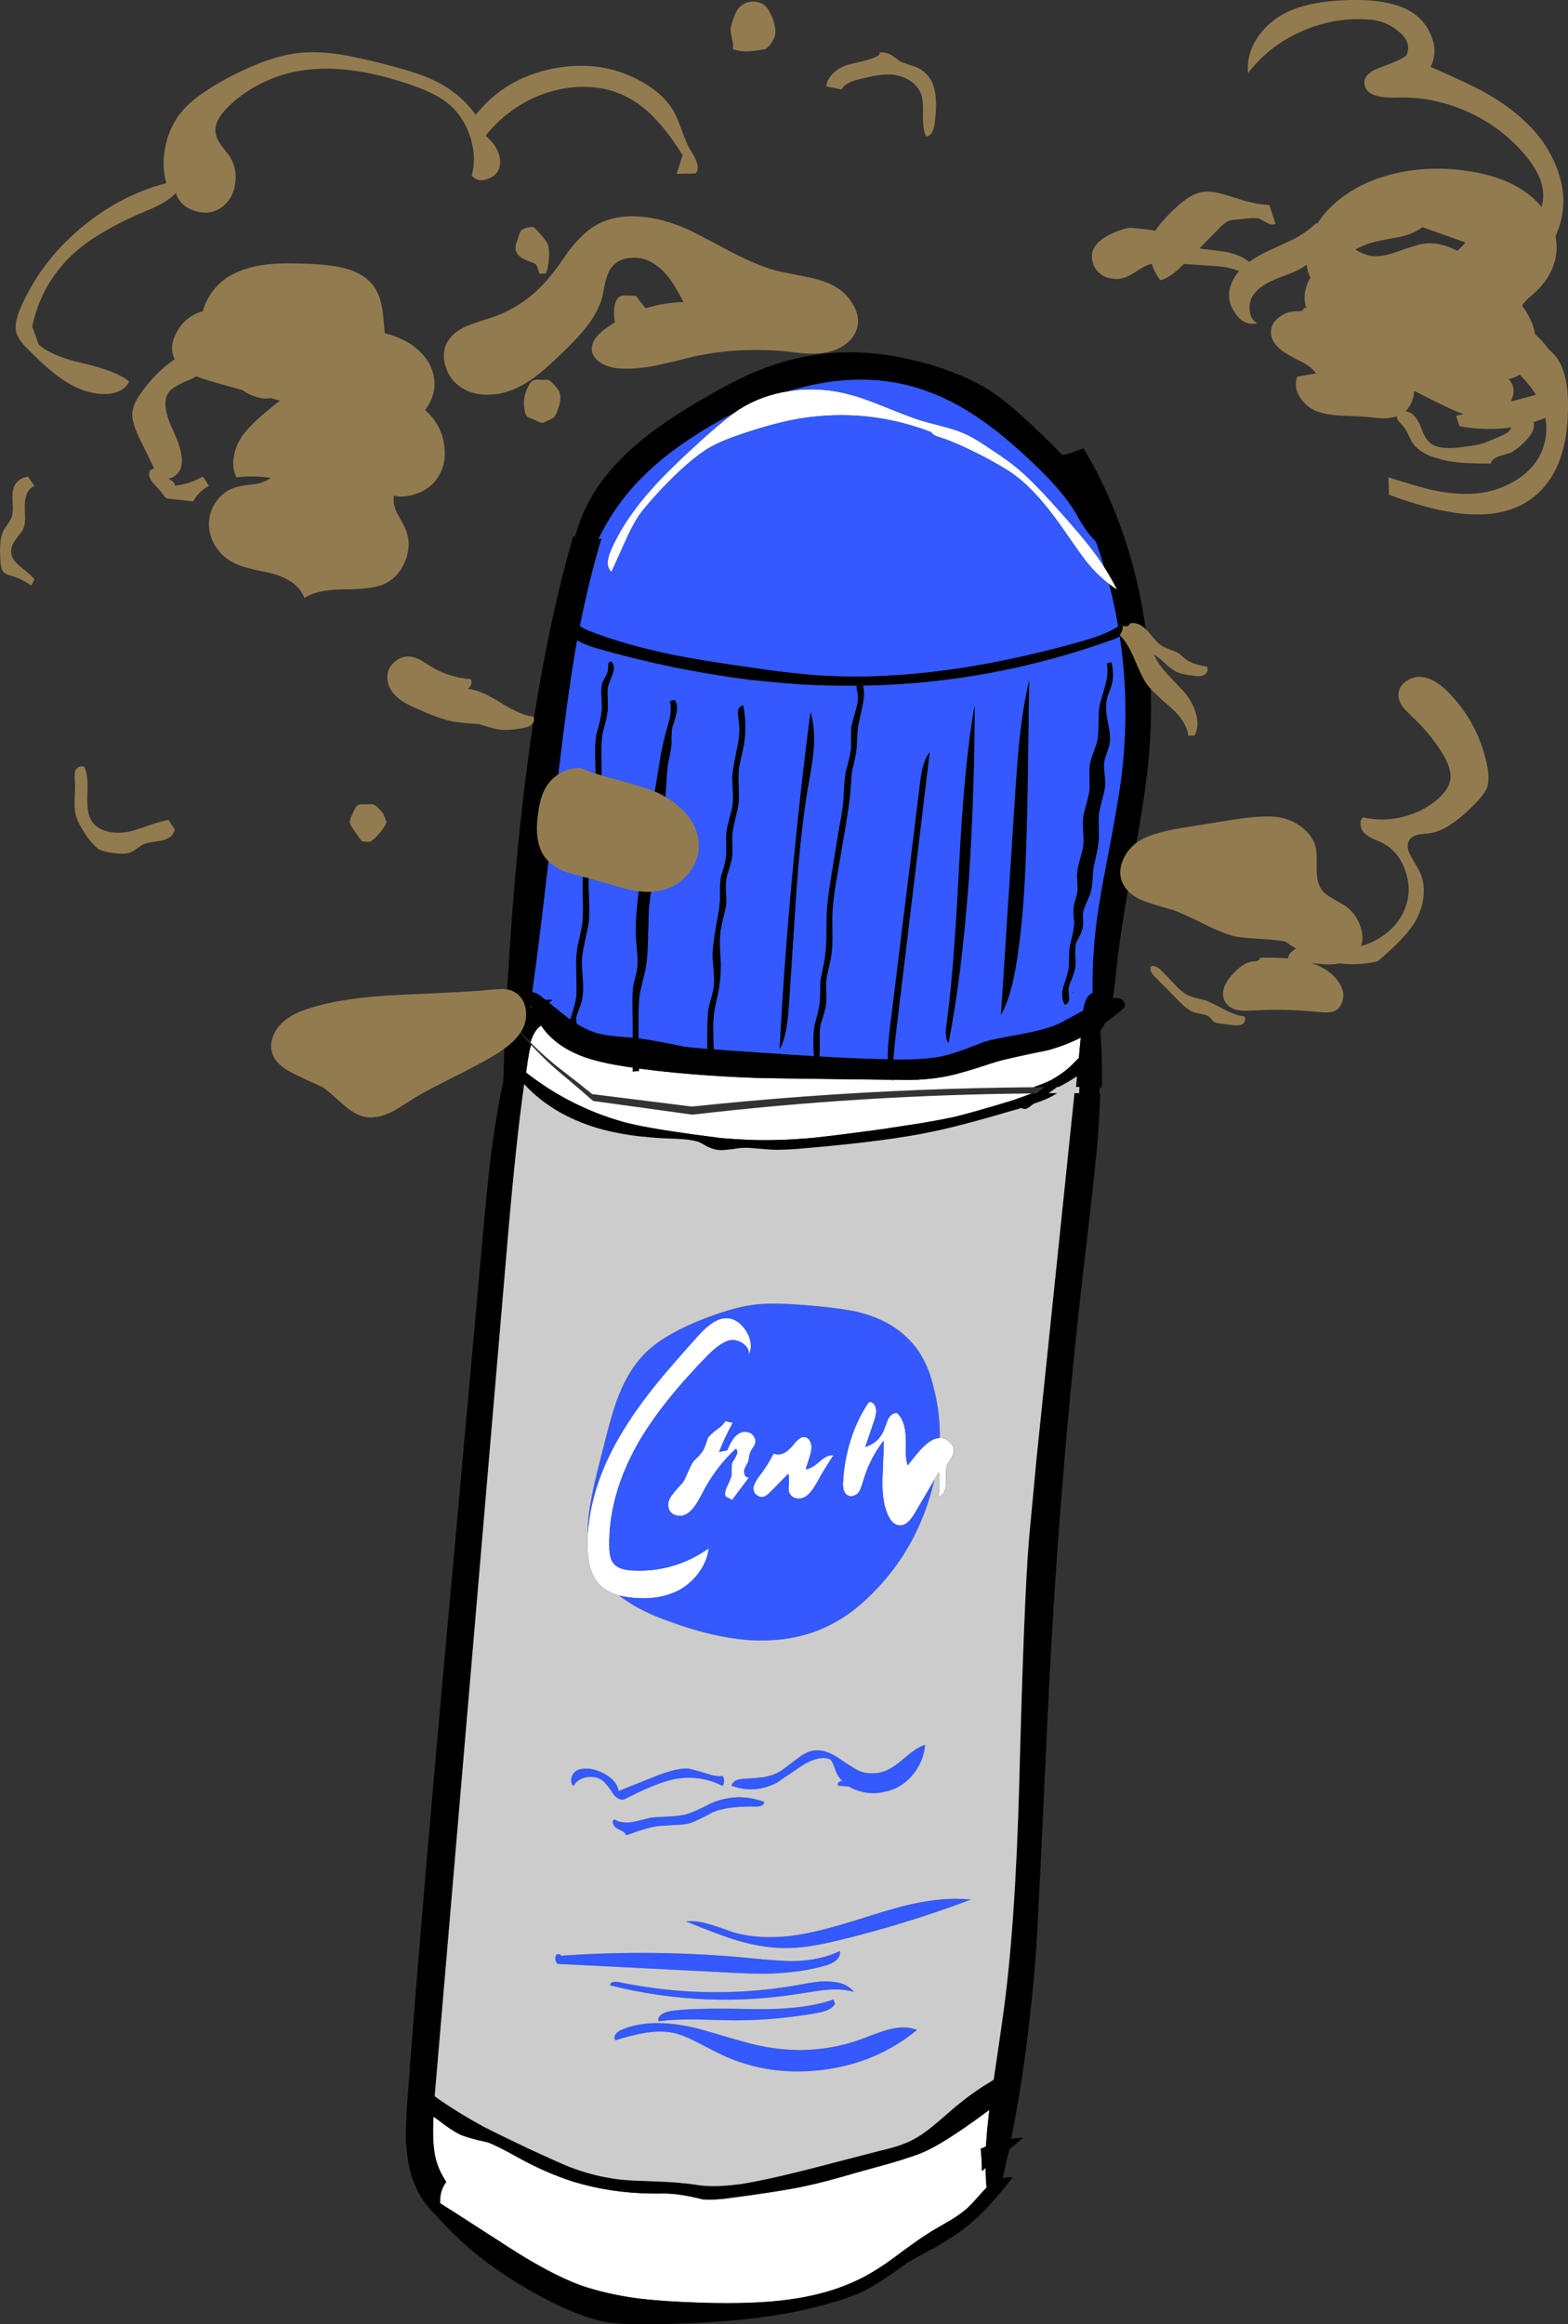 <svg version="1.1" xmlns="http://www.w3.org/2000/svg" xmlns:xlink="http://www.w3.org/1999/xlink" width="113.332" height="167.885" viewBox="0,0,113.332,167.885"><rect x="0" y="0" width="113.332" height="167.885" fill="#333333" stroke="none"/><g transform="translate(-180.889,-138.012)"><g data-paper-data="{&quot;isPaintingLayer&quot;:true}" fill-rule="nonzero" stroke="none" stroke-width="1" stroke-linecap="butt" stroke-linejoin="miter" stroke-miterlimit="10" stroke-dasharray="" stroke-dashoffset="0" style="mix-blend-mode: normal"><g><path d="M256.904,216.004c-0.32,0.165 -0.764,0.345 -1.329,0.541c-2.787,0.023 -5.573,0.091 -8.36,0.203c-5.463,0.224 -10.901,0.622 -16.315,1.194l-7.211,-0.901c-0.511,-0.421 -1.194,-0.961 -2.051,-1.622c-0.852,-0.643 -1.656,-1.349 -2.411,-2.118c0.174,-0.579 0.429,-0.985 0.766,-1.217c0.22,0.335 0.475,0.636 0.766,0.901c0.631,0.586 1.435,1.052 2.411,1.397c0.736,0.255 1.675,0.473 2.817,0.653c0.108,0.017 0.213,0.032 0.315,0.045c0.113,0.016 0.218,0.031 0.315,0.045v0.293l0.315,-0.045h0.135c0.001,-0.015 0.001,-0.03 0,-0.045v-0.135c2.464,0.333 5.258,0.558 8.383,0.676c1.202,0.03 4.372,0.075 9.509,0.135c0.144,0.002 0.279,0.002 0.406,0c0.018,0.032 0.033,0.062 0.045,0.09c-0.001,-0.029 -0.001,-0.059 0,-0.09c0.769,0.013 1.362,0.013 1.78,0c0.826,-0.045 1.562,-0.135 2.208,-0.27c0.496,-0.105 1.157,-0.285 1.983,-0.541c0.946,-0.315 1.6,-0.518 1.96,-0.608c0.721,-0.18 1.795,-0.413 3.222,-0.699c0.853,-0.227 1.664,-0.535 2.434,-0.924l-0.135,1.465c-0.078,0.078 -0.161,0.161 -0.248,0.248c-0.451,0.496 -1.022,0.939 -1.713,1.329M244.105,240.544l-0.676,1.983c0.619,-0.185 1.062,-0.576 1.329,-1.172c0.071,-0.198 0.176,-0.476 0.315,-0.834c0.168,-0.31 0.386,-0.461 0.653,-0.451c0.396,0.373 0.606,0.973 0.631,1.803c0.016,0.235 0.016,0.573 0,1.014c0.004,0.38 0.049,0.703 0.135,0.969l0.653,-0.811c0.559,-0.684 1.055,-1.067 1.487,-1.149c0.06,-0.008 0.12,-0.015 0.18,-0.023c0.223,-0.009 0.449,0.081 0.676,0.27c0.288,0.236 0.393,0.514 0.315,0.834c-0.049,0.183 -0.192,0.439 -0.428,0.766c-0.07,0.172 -0.108,0.375 -0.113,0.608c-0.002,0.161 -0.002,0.401 0,0.721c0.002,0.592 -0.179,0.945 -0.541,1.059c0.104,-0.57 0.111,-1.171 0.023,-1.803l-0.315,0.563l-1.375,2.344c-0.415,0.728 -0.828,1.044 -1.239,0.946c-0.268,-0.04 -0.501,-0.25 -0.699,-0.631c-0.324,-0.621 -0.474,-1.499 -0.451,-2.636c0.074,-1.718 0.104,-2.664 0.09,-2.839c-0.646,0.829 -1.127,1.761 -1.442,2.794c-0.133,0.471 -0.246,0.772 -0.338,0.901c-0.091,0.143 -0.211,0.233 -0.361,0.27c-0.162,0.068 -0.305,0.068 -0.428,0c-0.289,-0.144 -0.409,-0.482 -0.361,-1.014c0.038,-0.837 0.181,-1.708 0.428,-2.614c0.33,-1.177 0.803,-2.213 1.42,-3.11c0.125,-0.046 0.237,-0.016 0.338,0.09c0.101,0.09 0.161,0.202 0.18,0.338c0.053,0.198 0.023,0.468 -0.09,0.811M233.672,234.82c-0.449,0.085 -0.99,0.446 -1.622,1.082c-2.202,2.251 -3.862,4.331 -4.98,6.242c-1.493,2.592 -2.207,5.153 -2.141,7.684c0.019,0.47 0.102,0.816 0.248,1.037c0.251,0.369 0.739,0.564 1.465,0.586c1.983,0.098 3.808,-0.436 5.476,-1.6c-0.082,0.635 -0.322,1.221 -0.721,1.758c-0.378,0.523 -0.851,0.943 -1.42,1.262c-1.02,0.527 -2.229,0.7 -3.628,0.518c-0.27,-0.03 -0.518,-0.075 -0.744,-0.135c-0.584,-0.18 -1.042,-0.435 -1.375,-0.766c-0.594,-0.605 -0.887,-1.604 -0.879,-2.997c-0.015,-0.244 -0.007,-0.492 0.023,-0.744c0.173,-2.449 1.021,-4.912 2.546,-7.391c0.662,-1.095 1.496,-2.259 2.501,-3.493c0.556,-0.687 1.495,-1.769 2.817,-3.245c0.735,-0.837 1.373,-1.295 1.915,-1.375c0.622,-0.09 1.156,0.181 1.6,0.811c0.425,0.612 0.515,1.221 0.27,1.825c0.018,-0.332 -0.132,-0.61 -0.451,-0.834c-0.273,-0.19 -0.574,-0.265 -0.901,-0.225M238.269,242.324c0.295,-0.355 0.542,-0.528 0.744,-0.518c0.286,0.035 0.459,0.238 0.518,0.608c0.038,0.19 -0.007,0.483 -0.135,0.879l-0.27,0.834c0.254,0.01 0.592,-0.178 1.014,-0.563c0.403,-0.344 0.734,-0.487 0.991,-0.428c-0.477,0.715 -0.852,1.331 -1.127,1.848c-0.317,0.577 -0.603,0.945 -0.856,1.104c-0.208,0.144 -0.433,0.196 -0.676,0.158c-0.244,-0.037 -0.417,-0.164 -0.518,-0.383c-0.072,-0.13 -0.087,-0.356 -0.045,-0.676c0.023,-0.332 0.008,-0.572 -0.045,-0.721l-1.262,1.284c-0.211,0.219 -0.383,0.346 -0.518,0.383c-0.192,0.038 -0.372,-0.014 -0.541,-0.158c-0.142,-0.127 -0.209,-0.293 -0.203,-0.496c0.023,-0.191 0.136,-0.431 0.338,-0.721c0.461,-0.593 0.836,-1.179 1.127,-1.758c0.473,0.197 0.961,-0.029 1.465,-0.676M234.844,243.834c-0.083,0.158 -0.135,0.271 -0.158,0.338c-0.022,0.147 -0.007,0.282 0.045,0.406c0.079,0.121 0.176,0.173 0.293,0.158l-1.217,1.622l-0.473,-0.248c-0.078,-0.187 -0.04,-0.435 0.113,-0.744c0.196,-0.419 0.301,-0.682 0.315,-0.789c-0.001,-0.078 -0.001,-0.243 0,-0.496c0.005,-0.203 0.027,-0.361 0.068,-0.473c0.143,-0.192 0.233,-0.342 0.27,-0.451c0.112,-0.211 0.104,-0.376 -0.023,-0.496c-0.861,0.776 -1.612,1.737 -2.253,2.884c-0.309,0.614 -0.549,1.035 -0.721,1.262c-0.276,0.377 -0.561,0.602 -0.856,0.676c-0.192,0.046 -0.387,0.031 -0.586,-0.045c-0.187,-0.075 -0.322,-0.195 -0.406,-0.361c-0.151,-0.349 -0.076,-0.717 0.225,-1.104c0.151,-0.206 0.399,-0.491 0.744,-0.856c0.105,-0.149 0.232,-0.404 0.383,-0.766c0.151,-0.365 0.286,-0.628 0.406,-0.789c0.045,-0.056 0.173,-0.183 0.383,-0.383c0.135,-0.15 0.24,-0.286 0.315,-0.406c0.104,-0.198 0.217,-0.498 0.338,-0.901c0.106,-0.146 0.324,-0.349 0.653,-0.608c0.311,-0.214 0.513,-0.417 0.608,-0.608l0.541,0.135c-0.356,0.638 -0.687,1.336 -0.991,2.096l0.586,-0.113c0.181,-0.441 0.369,-0.771 0.563,-0.991c0.314,-0.315 0.637,-0.42 0.969,-0.315c0.17,0.033 0.312,0.145 0.428,0.338c0.104,0.188 0.119,0.361 0.045,0.518c-0.045,0.116 -0.143,0.281 -0.293,0.496c-0.063,0.138 -0.116,0.348 -0.158,0.631c-0.008,0.097 -0.06,0.225 -0.158,0.383M227.047,175.285c-0.331,0.496 -0.669,1.142 -1.014,1.938l-0.946,2.096c-0.346,-0.3 -0.361,-0.819 -0.045,-1.555c0.646,-1.487 1.645,-2.982 2.997,-4.484c0.826,-0.931 2.133,-2.201 3.921,-3.808c0.804,-0.702 1.45,-1.236 1.938,-1.6c0.16,-0.114 0.303,-0.212 0.428,-0.293c1.066,-0.673 2.245,-1.109 3.538,-1.307c0.102,-0.018 0.199,-0.033 0.293,-0.045c1.382,-0.18 2.749,-0.09 4.101,0.27c0.646,0.165 1.525,0.473 2.636,0.924c1.217,0.496 2.096,0.826 2.636,0.991l1.51,0.406c0.601,0.15 1.089,0.308 1.465,0.473c0.511,0.21 1.247,0.646 2.208,1.307c0.706,0.466 1.247,0.856 1.622,1.172c0.661,0.526 1.555,1.412 2.682,2.659c1.442,1.592 2.479,2.824 3.11,3.696c0.192,0.264 0.38,0.542 0.563,0.834c0.326,0.506 0.642,1.054 0.946,1.645c-0.198,-0.119 -0.393,-0.254 -0.586,-0.406c-0.554,-0.417 -1.103,-0.958 -1.645,-1.622c-0.27,-0.346 -0.864,-1.179 -1.78,-2.501c-1.277,-1.833 -2.501,-3.147 -3.673,-3.943c-0.421,-0.285 -1.082,-0.669 -1.983,-1.149c-1.352,-0.691 -2.396,-1.149 -3.132,-1.375c-0.331,-0.09 -0.548,-0.218 -0.653,-0.383c-3.035,-1.172 -6.174,-1.502 -9.419,-0.991c-1.262,0.21 -2.682,0.586 -4.259,1.127c-0.916,0.3 -1.645,0.601 -2.186,0.901c-0.991,0.541 -2.238,1.607 -3.741,3.2c-0.796,0.871 -1.307,1.48 -1.532,1.825M251.789,293.363c0.049,0.603 0.071,1.009 0.068,1.217c0,0.083 0,0.165 0,0.248c0.101,-0.068 0.191,-0.143 0.27,-0.225c0.001,0.477 0.023,0.943 0.068,1.397c-0.007,0 -0.007,0.008 0,0.023c-0.155,0.161 -0.395,0.424 -0.721,0.789c-0.296,0.335 -0.537,0.583 -0.721,0.744c-0.288,0.26 -0.679,0.538 -1.172,0.834c-0.548,0.317 -0.962,0.557 -1.239,0.721c-0.512,0.303 -1.248,0.807 -2.208,1.51c-0.931,0.707 -1.659,1.21 -2.186,1.51c-1.681,1.01 -3.694,1.671 -6.039,1.983c-1.704,0.238 -3.86,0.313 -6.467,0.225c-1.736,-0.058 -3.186,-0.155 -4.349,-0.293c-1.586,-0.207 -3.006,-0.53 -4.259,-0.969c-1.441,-0.531 -3.161,-1.439 -5.16,-2.727c-2.943,-1.899 -4.603,-2.966 -4.98,-3.2c0,-0.146 0.008,-0.297 0.023,-0.451c0.045,-0.4 0.187,-0.761 0.428,-1.082c-0.342,-0.511 -0.59,-1.044 -0.744,-1.6c-0.195,-0.729 -0.255,-1.765 -0.18,-3.11c0.087,0.057 0.184,0.124 0.293,0.203c0.765,0.596 1.358,0.979 1.78,1.149c0.39,0.151 0.999,0.316 1.825,0.496c0.395,0.127 1.123,0.487 2.186,1.082c1.378,0.765 2.737,1.359 4.079,1.78c1.752,0.526 3.585,0.804 5.498,0.834c0.267,0.011 0.65,0.011 1.149,0c0.46,0.023 0.843,0.061 1.149,0.113c0.348,0.051 0.859,0.156 1.532,0.315c0.416,0.029 0.919,0.014 1.51,-0.045c2.8,-0.363 4.768,-0.671 5.904,-0.924c0.831,-0.169 2.085,-0.5 3.763,-0.991l2.366,-0.653c1.257,-0.373 2.091,-0.659 2.501,-0.856c0.672,-0.303 1.581,-0.844 2.727,-1.622c0.738,-0.513 1.376,-0.971 1.915,-1.375c-0.112,0.931 -0.195,1.81 -0.248,2.636c-0.124,0.068 -0.252,0.128 -0.383,0.18c0,0.038 0.008,0.083 0.023,0.135M249.784,218.708c-0.661,0.139 -1.427,0.281 -2.298,0.428c-0.823,0.131 -1.747,0.274 -2.772,0.428c-2.29,0.311 -3.958,0.521 -5.003,0.631c-1.863,0.169 -3.531,0.214 -5.003,0.135c-0.384,-0.014 -0.955,-0.052 -1.713,-0.113l-2.051,-0.27c-2.393,-0.332 -4.068,-0.632 -5.025,-0.901c-2.557,-0.721 -4.894,-1.908 -7.008,-3.56c0.068,-0.519 0.143,-1.008 0.225,-1.465c0.041,-0.196 0.086,-0.376 0.135,-0.541c0.763,0.832 1.574,1.599 2.434,2.298c0.856,0.714 1.539,1.3 2.051,1.758l7.188,0.991c8.108,-0.949 16.281,-1.46 24.517,-1.532c-0.398,0.149 -0.856,0.315 -1.375,0.496c-1.846,0.564 -3.28,0.97 -4.304,1.217z" fill="#ffffff"/><path d="M222.991,175.195c0.751,-1.773 2.013,-3.433 3.786,-4.98c1.307,-1.142 3.08,-2.351 5.318,-3.628c1.562,-0.886 2.794,-1.502 3.696,-1.848c2.824,-1.127 5.724,-1.51 8.698,-1.149c1.007,0.12 2.178,0.361 3.515,0.721c1.743,0.511 3.222,1.149 4.439,1.915c0.901,0.586 2.073,1.57 3.515,2.952c0.683,0.649 1.254,1.219 1.713,1.713c0.425,-0.091 0.936,-0.256 1.532,-0.496c1.838,3.065 3.168,6.468 3.989,10.208c0.886,4.101 1.112,8.323 0.676,12.664c-0.165,1.622 -0.548,4.071 -1.149,7.346c-0.586,3.215 -0.961,5.656 -1.127,7.324c-0.099,0.959 -0.189,1.687 -0.27,2.186c0.282,-0.038 0.5,-0.008 0.653,0.09c0.105,0.06 0.173,0.158 0.203,0.293c0.03,0.135 0.008,0.24 -0.068,0.315c-0.431,0.399 -0.882,0.759 -1.352,1.082c-0.096,0.207 -0.208,0.395 -0.338,0.563c0.098,1.29 0.136,2.65 0.113,4.079c-0.053,0.006 -0.106,0.006 -0.158,0c-0.006,0.189 -0.021,0.339 -0.045,0.451c0.035,0.008 0.065,0.008 0.09,0c-0.044,0.844 -0.089,1.723 -0.135,2.636c-0.121,1.641 -0.474,4.916 -1.059,9.825c-1.238,10.699 -2.116,21.665 -2.636,32.9c-0.445,9.638 -0.723,15.257 -0.834,16.855c-0.4,4.969 -0.993,9.401 -1.78,13.295c0.301,-0.052 0.586,-0.082 0.856,-0.09c-0.334,0.3 -0.665,0.586 -0.991,0.856c-0.173,0.695 -0.33,1.378 -0.473,2.051c-0.014,0 -0.014,0.008 0,0.023c0.234,-0.073 0.474,-0.088 0.721,-0.045c-0.742,0.917 -1.313,1.593 -1.713,2.028c-0.677,0.714 -1.323,1.3 -1.938,1.758c-0.486,0.359 -1.139,0.78 -1.96,1.262c-1.052,0.554 -1.728,0.929 -2.028,1.127c-1.236,0.893 -2.183,1.516 -2.839,1.87c-0.514,0.282 -1.205,0.56 -2.073,0.834c-1.923,0.61 -4.094,1.053 -6.512,1.329c-1.786,0.204 -4.025,0.331 -6.715,0.383c-0.251,0.008 -0.491,0.008 -0.721,0c-1.303,0.009 -2.287,-0.043 -2.952,-0.158c-1.233,-0.248 -2.66,-0.796 -4.281,-1.645c-3.243,-1.686 -5.856,-3.669 -7.842,-5.949c-0.667,-0.614 -1.17,-1.29 -1.51,-2.028c-0.415,-0.838 -0.663,-1.867 -0.744,-3.087c-0.022,-0.124 -0.037,-0.252 -0.045,-0.383c-0.006,-0.734 0.032,-1.68 0.113,-2.839c0.68,-9.288 1.807,-22.463 3.38,-39.525l2.141,-23.706c0.283,-3.186 0.553,-5.559 0.811,-7.121c0.169,-1.162 0.372,-2.266 0.608,-3.312c0.042,-1.765 0.094,-3.395 0.158,-4.89c0.571,0.779 1.187,1.522 1.848,2.231c-0.049,0.164 -0.094,0.345 -0.135,0.541c-0.083,0.457 -0.158,0.945 -0.225,1.465c2.115,1.653 4.451,2.839 7.008,3.56c0.957,0.269 2.632,0.57 5.025,0.901l2.051,0.27c0.758,0.061 1.329,0.098 1.713,0.113c1.472,0.079 3.139,0.034 5.003,-0.135c1.045,-0.11 2.712,-0.32 5.003,-0.631c1.025,-0.154 1.949,-0.297 2.772,-0.428c0.871,-0.147 1.637,-0.289 2.298,-0.428c1.024,-0.247 2.458,-0.652 4.304,-1.217c0.518,-0.181 0.977,-0.346 1.375,-0.496c0.11,0.002 0.215,0.002 0.315,0c0.213,-0.162 0.416,-0.319 0.608,-0.473c-0.264,0.012 -0.535,0.02 -0.811,0.023c0.566,-0.196 1.009,-0.376 1.329,-0.541c0.691,-0.391 1.262,-0.834 1.713,-1.329c0.087,-0.087 0.17,-0.17 0.248,-0.248l0.135,-1.465c-0.77,0.389 -1.581,0.697 -2.434,0.924c-1.427,0.285 -2.501,0.518 -3.222,0.699c-0.361,0.09 -1.014,0.293 -1.96,0.608c-0.826,0.255 -1.487,0.436 -1.983,0.541c-0.646,0.135 -1.382,0.225 -2.208,0.27c-0.418,0.013 -1.011,0.013 -1.78,0c-0.001,0.031 -0.001,0.061 0,0.09c-0.012,-0.028 -0.027,-0.058 -0.045,-0.09c-0.127,0.002 -0.262,0.002 -0.406,0c-5.138,-0.06 -8.308,-0.105 -9.509,-0.135c-3.125,-0.118 -5.919,-0.343 -8.383,-0.676v0.135c0.001,0.015 0.001,0.03 0,0.045h-0.135l-0.315,0.045v-0.293c-0.097,-0.014 -0.202,-0.029 -0.315,-0.045c-0.102,-0.013 -0.207,-0.028 -0.315,-0.045c-1.142,-0.18 -2.081,-0.398 -2.817,-0.653c-0.976,-0.346 -1.78,-0.811 -2.411,-1.397c-0.291,-0.266 -0.546,-0.566 -0.766,-0.901c-0.337,0.232 -0.592,0.637 -0.766,1.217c-0.632,-0.637 -1.233,-1.321 -1.803,-2.051c0.215,-3.52 0.402,-6.3 0.563,-8.338c0.391,-4.792 0.879,-9.089 1.465,-12.889c0.466,-2.944 0.976,-5.641 1.532,-8.09c0.414,-1.838 0.857,-3.573 1.329,-5.205c0.042,0.029 0.087,0.052 0.135,0.068c0.136,-0.543 0.316,-1.076 0.541,-1.6M251.767,293.228c0.131,-0.053 0.259,-0.113 0.383,-0.18c0.053,-0.827 0.136,-1.706 0.248,-2.636c-0.539,0.403 -1.178,0.862 -1.915,1.375c-1.146,0.779 -2.054,1.32 -2.727,1.622c-0.411,0.198 -1.244,0.483 -2.501,0.856l-2.366,0.653c-1.678,0.492 -2.932,0.822 -3.763,0.991c-1.135,0.253 -3.103,0.561 -5.904,0.924c-0.591,0.059 -1.094,0.074 -1.51,0.045c-0.674,-0.16 -1.184,-0.265 -1.532,-0.315c-0.306,-0.052 -0.69,-0.089 -1.149,-0.113c-0.499,0.011 -0.882,0.011 -1.149,0c-1.914,-0.03 -3.746,-0.308 -5.498,-0.834c-1.341,-0.422 -2.701,-1.015 -4.079,-1.78c-1.063,-0.594 -1.791,-0.955 -2.186,-1.082c-0.827,-0.18 -1.435,-0.345 -1.825,-0.496c-0.422,-0.171 -1.016,-0.554 -1.78,-1.149c-0.108,-0.079 -0.206,-0.146 -0.293,-0.203c-0.075,1.345 -0.014,2.381 0.18,3.11c0.154,0.555 0.401,1.089 0.744,1.6c-0.241,0.321 -0.383,0.681 -0.428,1.082c-0.015,0.154 -0.022,0.304 -0.023,0.451c0.377,0.234 2.037,1.3 4.98,3.2c1.999,1.287 3.719,2.196 5.16,2.727c1.253,0.439 2.672,0.762 4.259,0.969c1.163,0.138 2.613,0.235 4.349,0.293c2.607,0.088 4.763,0.013 6.467,-0.225c2.345,-0.312 4.358,-0.973 6.039,-1.983c0.526,-0.299 1.255,-0.803 2.186,-1.51c0.96,-0.703 1.696,-1.206 2.208,-1.51c0.278,-0.164 0.691,-0.404 1.239,-0.721c0.493,-0.296 0.883,-0.574 1.172,-0.834c0.185,-0.16 0.425,-0.408 0.721,-0.744c0.326,-0.365 0.566,-0.628 0.721,-0.789c-0.007,-0.015 -0.007,-0.022 0,-0.023c-0.044,-0.455 -0.067,-0.92 -0.068,-1.397c-0.079,0.083 -0.169,0.158 -0.27,0.225c0,-0.082 0,-0.165 0,-0.248c0.003,-0.208 -0.019,-0.614 -0.068,-1.217c-0.015,-0.052 -0.022,-0.097 -0.023,-0.135M219.318,210.754c-0.024,-0.068 -0.046,-0.135 -0.068,-0.203c-0.015,0.107 -0.03,0.212 -0.045,0.315c0.037,-0.04 0.075,-0.078 0.113,-0.113M224.365,176.908c-0.585,1.932 -1.103,4.035 -1.555,6.309c0.152,0.125 0.369,0.245 0.653,0.361c1.698,0.661 3.658,1.224 5.881,1.69c1.382,0.285 3.403,0.616 6.062,0.991c1.352,0.195 2.569,0.346 3.651,0.451c5.829,0.541 12.514,-0.255 20.055,-2.389c1.147,-0.328 2.01,-0.681 2.591,-1.059c-0.173,-1.022 -0.391,-2.044 -0.653,-3.065c0.193,0.152 0.388,0.287 0.586,0.406c-0.305,-0.591 -0.62,-1.139 -0.946,-1.645c-0.18,-0.607 -0.375,-1.208 -0.586,-1.803c-0.257,-0.273 -0.453,-0.498 -0.586,-0.676c-0.21,-0.255 -0.526,-0.759 -0.946,-1.51c-0.616,-1.007 -1.547,-2.103 -2.794,-3.29c-1.502,-1.457 -2.922,-2.636 -4.259,-3.538c-1.637,-1.097 -3.282,-1.855 -4.935,-2.276c-2.695,-0.684 -5.602,-0.549 -8.721,0.406c-1.293,0.198 -2.472,0.634 -3.538,1.307c-0.126,0.081 -0.268,0.179 -0.428,0.293c-1.029,0.523 -2.058,1.124 -3.087,1.803c-1.292,0.856 -2.366,1.705 -3.222,2.546c-1.436,1.368 -2.585,2.946 -3.448,4.732c0.077,-0.01 0.152,-0.025 0.225,-0.045M261.344,184.209c-5.88,2.117 -11.904,3.229 -18.072,3.335c0.088,0.358 0.088,0.778 0,1.262c-0.075,0.376 -0.195,0.939 -0.361,1.69c-0.03,0.21 -0.053,0.518 -0.068,0.924c-0.015,0.406 -0.038,0.706 -0.068,0.901c-0.045,0.315 -0.143,0.781 -0.293,1.397c-0.03,0.135 -0.083,0.766 -0.158,1.893c-0.03,0.255 -0.135,0.961 -0.315,2.118l-0.699,4.056c-0.15,0.961 -0.233,1.69 -0.248,2.186c-0.015,0.18 -0.015,0.744 0,1.69c0,0.676 -0.045,1.232 -0.135,1.668c-0.015,0.12 -0.075,0.383 -0.18,0.789c-0.075,0.315 -0.12,0.571 -0.135,0.766c-0.015,0.15 -0.015,0.436 0,0.856c0.015,0.361 0.008,0.646 -0.023,0.856c-0.045,0.331 -0.173,0.796 -0.383,1.397c-0.06,0.3 -0.083,0.789 -0.068,1.465c0.008,0.331 0,0.616 -0.023,0.856c1.902,0.117 3.547,0.184 4.935,0.203c0.002,-0.099 0.002,-0.204 0,-0.315c0,-0.451 0.053,-1.104 0.158,-1.96l2.186,-17.779c0.12,-1.022 0.353,-1.735 0.699,-2.141l-2.389,19.875c-0.11,0.892 -0.192,1.673 -0.248,2.344c0.157,-0.001 0.307,-0.001 0.451,0c1.517,0 2.682,-0.113 3.493,-0.338c0.601,-0.165 1.48,-0.481 2.636,-0.946c0.436,-0.135 1.314,-0.315 2.636,-0.541c1.112,-0.21 1.975,-0.443 2.591,-0.699c0.252,-0.104 0.891,-0.442 1.915,-1.014l0.023,-0.158c0.044,-0.32 0.141,-0.591 0.293,-0.811c0.01,-0.008 0.017,-0.016 0.023,-0.023c0.112,-0.155 0.225,-0.245 0.338,-0.27c-0.021,-1.458 0.046,-2.93 0.203,-4.417c0.135,-1.307 0.436,-3.125 0.901,-5.453c0.481,-2.539 0.796,-4.364 0.946,-5.476c0.46,-3.532 0.43,-7.002 -0.09,-10.411c-0.119,0.082 -0.277,0.157 -0.473,0.225M254.741,218.032c-0.14,0.049 -0.29,0.094 -0.451,0.135c-2.65,0.781 -4.641,1.307 -5.971,1.577c-2.108,0.456 -5.142,0.854 -9.104,1.194c-1.055,0.107 -1.927,0.145 -2.614,0.113c-0.51,-0.045 -0.886,-0.076 -1.127,-0.09c-0.45,-0.046 -0.826,-0.054 -1.127,-0.023c-0.372,0.061 -0.657,0.098 -0.856,0.113c-0.338,0.046 -0.624,0.046 -0.856,0c-0.158,-0.029 -0.369,-0.104 -0.631,-0.225c-0.288,-0.171 -0.484,-0.276 -0.586,-0.315c-0.331,-0.133 -0.924,-0.216 -1.78,-0.248c-2.377,-0.06 -4.398,-0.368 -6.062,-0.924c-1.967,-0.669 -3.567,-1.675 -4.8,-3.02c-0.393,2.784 -0.783,6.442 -1.172,10.974l-5.295,62.126c0.098,0.079 0.211,0.162 0.338,0.248c0.922,0.646 1.988,1.3 3.2,1.96c0.767,0.395 1.894,0.943 3.38,1.645c1.233,0.57 2.157,0.983 2.772,1.239c1.052,0.402 2.021,0.672 2.907,0.811c0.612,0.123 1.461,0.198 2.546,0.225c1.227,0.041 2.076,0.086 2.546,0.135c0.139,0.009 0.484,0.046 1.037,0.113c0.407,0.067 0.745,0.104 1.014,0.113c0.588,0.035 1.377,-0.01 2.366,-0.135c1.44,-0.225 3.611,-0.721 6.512,-1.487l3.651,-0.946c0.984,-0.226 1.727,-0.474 2.231,-0.744c0.462,-0.228 0.973,-0.574 1.532,-1.037c0.311,-0.255 0.784,-0.661 1.42,-1.217c0.93,-0.793 1.884,-1.477 2.862,-2.051c0.023,-0.03 0.053,-0.052 0.09,-0.068c0.287,-1.939 0.505,-3.441 0.653,-4.507c0.599,-4.174 0.997,-9.822 1.194,-16.946c0.223,-8.749 0.456,-14.6 0.699,-17.554c0.235,-2.554 0.416,-4.485 0.541,-5.791l2.749,-26.455c0.117,0.003 0.229,0.003 0.338,0c0,-0.18 0.008,-0.315 0.023,-0.406v-0.045c-0.079,0.009 -0.161,0.009 -0.248,0l0.068,-0.766c-0.502,0.325 -0.937,0.581 -1.307,0.766c-0.032,0.008 -0.07,0.008 -0.113,0c-0.183,0.142 -0.393,0.292 -0.631,0.451c0.218,0.002 0.428,0.002 0.631,0c-0.218,0.132 -0.406,0.237 -0.563,0.315c-0.281,0.14 -0.664,0.29 -1.149,0.451l-0.293,0.225c-0.12,0.09 -0.233,0.143 -0.338,0.158c-0.103,0 -0.178,-0.03 -0.225,-0.09M242.798,187.544c-1.725,0.021 -3.46,-0.039 -5.205,-0.18l-2.524,-0.248c-3.771,-0.481 -7.481,-1.247 -11.132,-2.298c-0.592,-0.169 -1.035,-0.357 -1.329,-0.563c-0.067,0.385 -0.135,0.776 -0.203,1.172c-0.406,2.464 -0.894,6.189 -1.465,11.177l-0.473,4.259c-0.45,3.913 -0.818,6.85 -1.104,8.811c0.225,0.023 0.472,0.151 0.744,0.383c0.077,0.062 0.152,0.122 0.225,0.18c0.165,-0.022 0.338,-0.022 0.518,0c-0.093,0.062 -0.183,0.13 -0.27,0.203c0.934,0.751 1.407,1.127 1.42,1.127c0.037,0.027 0.074,0.05 0.113,0.068v0c0.21,-0.661 0.346,-1.157 0.406,-1.487c0.045,-0.27 0.053,-0.909 0.023,-1.915c-0.03,-0.751 0,-1.367 0.09,-1.848l0.293,-1.329c0.09,-0.481 0.12,-1.172 0.09,-2.073c-0.03,-0.976 -0.015,-1.675 0.045,-2.096c0.225,-0.991 0.361,-1.743 0.406,-2.253c-0.045,-0.931 -0.03,-1.63 0.045,-2.096c0.165,-0.631 0.278,-1.104 0.338,-1.42c0.09,-0.436 0.113,-1.112 0.068,-2.028c-0.03,-0.901 -0.008,-1.57 0.068,-2.006c0.27,-0.886 0.406,-1.562 0.406,-2.028l-0.045,-0.924c-0.015,-0.376 0.023,-0.676 0.113,-0.901c0.105,-0.195 0.188,-0.346 0.248,-0.451c0.09,-0.18 0.135,-0.338 0.135,-0.473c0,-0.195 0.008,-0.315 0.023,-0.361c0.015,-0.06 0.053,-0.105 0.113,-0.135c0.075,-0.03 0.128,-0.015 0.158,0.045c0.15,0.18 0.173,0.436 0.068,0.766c-0.06,0.18 -0.165,0.458 -0.315,0.834c-0.075,0.225 -0.098,0.533 -0.068,0.924c0.015,0.481 0.015,0.796 0,0.946c-0.03,0.346 -0.143,0.849 -0.338,1.51c-0.105,0.496 -0.143,1.232 -0.113,2.208c0.03,1.007 0,1.743 -0.09,2.208c-0.06,0.3 -0.173,0.751 -0.338,1.352c-0.045,0.255 -0.053,0.623 -0.023,1.104c0.015,0.511 0.015,0.871 0,1.082c-0.015,0.285 -0.075,0.653 -0.18,1.104c-0.135,0.541 -0.218,0.901 -0.248,1.082c-0.06,0.406 -0.068,0.991 -0.023,1.758c0.03,0.811 0.03,1.397 0,1.758c-0.03,0.27 -0.128,0.774 -0.293,1.51c-0.135,0.616 -0.21,1.112 -0.225,1.487c0,0.105 0.03,0.623 0.09,1.555c0.03,0.616 -0.023,1.112 -0.158,1.487c-0.225,0.616 -0.338,0.939 -0.338,0.969l0.023,0.451c0.531,0.332 1.042,0.565 1.532,0.699c0.331,0.09 0.744,0.158 1.239,0.203c0.285,0.03 0.706,0.068 1.262,0.113h0.023l-0.023,-2.682c0,-0.496 0.023,-0.864 0.068,-1.104l0.248,-1.037c0.06,-0.3 0.075,-0.669 0.045,-1.104c-0.045,-0.481 -0.075,-0.849 -0.09,-1.104c-0.09,-0.976 0.015,-2.456 0.315,-4.439l1.465,-8.969c0.135,-0.676 0.24,-1.157 0.315,-1.442c0.195,-0.676 0.308,-1.082 0.338,-1.217c0.09,-0.466 0.09,-0.871 0,-1.217l0.338,-0.09c0.21,0.24 0.255,0.578 0.135,1.014c-0.045,0.225 -0.143,0.563 -0.293,1.014c-0.045,0.255 -0.06,0.631 -0.045,1.127c-0.015,0.21 -0.053,0.473 -0.113,0.789l-0.158,0.766c-0.03,0.15 -0.083,0.841 -0.158,2.073c-0.03,0.781 -0.248,2.253 -0.653,4.417l-0.315,1.938c-0.15,1.127 -0.233,1.81 -0.248,2.051c0,0.075 -0.023,0.849 -0.068,2.321c-0.015,0.931 -0.098,1.69 -0.248,2.276l-0.315,1.329c-0.075,0.421 -0.113,1.052 -0.113,1.893v1.442c0.806,0.104 1.888,0.299 3.245,0.586c0.44,0.064 1.011,0.124 1.713,0.18v-1.127c0,-0.961 0.045,-1.63 0.135,-2.006c0.165,-0.556 0.27,-0.969 0.315,-1.239c0.045,-0.3 0.053,-0.676 0.023,-1.127l-0.09,-1.149c0,-0.511 0.083,-1.239 0.248,-2.186c0.195,-0.991 0.293,-1.72 0.293,-2.186c-0.015,-0.646 0.008,-1.127 0.068,-1.442c0.18,-0.541 0.293,-0.954 0.338,-1.239c0.045,-0.24 0.06,-0.578 0.045,-1.014c-0.015,-0.466 -0.008,-0.804 0.023,-1.014c0.03,-0.225 0.098,-0.533 0.203,-0.924c0.12,-0.421 0.195,-0.729 0.225,-0.924c0.03,-0.255 0.038,-0.601 0.023,-1.037c-0.03,-0.526 -0.045,-0.871 -0.045,-1.037c0.015,-0.315 0.128,-0.984 0.338,-2.006c0.18,-0.826 0.225,-1.487 0.135,-1.983l-0.068,-0.676c0.03,-0.3 0.165,-0.466 0.406,-0.496c0.21,1.142 0.195,2.238 -0.045,3.29c-0.18,0.796 -0.27,1.209 -0.27,1.239c-0.03,0.285 -0.038,0.736 -0.023,1.352c0.03,0.586 0.023,1.029 -0.023,1.329c-0.03,0.21 -0.098,0.526 -0.203,0.946c-0.105,0.406 -0.173,0.721 -0.203,0.946c-0.03,0.21 -0.038,0.571 -0.023,1.082c0.015,0.451 -0.008,0.796 -0.068,1.037c-0.03,0.12 -0.09,0.331 -0.18,0.631c-0.09,0.27 -0.15,0.488 -0.18,0.653c-0.06,0.361 -0.06,0.909 0,1.645c-0.015,0.27 -0.083,0.631 -0.203,1.082c-0.12,0.511 -0.195,0.871 -0.225,1.082c-0.045,0.331 -0.06,0.729 -0.045,1.194c0.015,0.255 0.038,0.653 0.068,1.194c0,0.721 -0.068,1.427 -0.203,2.118c-0.15,0.646 -0.233,1.029 -0.248,1.149c-0.09,0.511 -0.12,1.179 -0.09,2.006l0.023,0.856c0.328,0.036 0.681,0.066 1.059,0.09l3.696,0.248c0.868,0.061 1.695,0.114 2.479,0.158c-0.065,-1.024 -0.043,-1.798 0.068,-2.321c0.18,-0.631 0.293,-1.104 0.338,-1.42c0.03,-0.18 0.045,-0.466 0.045,-0.856c0,-0.376 0.008,-0.661 0.023,-0.856c0.135,-0.661 0.233,-1.157 0.293,-1.487c0.075,-0.421 0.12,-0.961 0.135,-1.622c0,-0.946 0.008,-1.495 0.023,-1.645c0.015,-0.631 0.128,-1.577 0.338,-2.839l0.563,-3.448c0.18,-0.886 0.285,-1.577 0.315,-2.073c0.03,-0.916 0.09,-1.6 0.18,-2.051c0.18,-0.631 0.293,-1.104 0.338,-1.42c0.03,-0.195 0.038,-0.488 0.023,-0.879c0,-0.406 0.008,-0.706 0.023,-0.901c0.015,-0.06 0.128,-0.466 0.338,-1.217c0.135,-0.481 0.173,-0.886 0.113,-1.217c-0.055,-0.207 -0.078,-0.372 -0.068,-0.496M239.711,192.096c-0.03,0.496 -0.165,1.405 -0.406,2.727c-0.376,2.163 -0.676,4.935 -0.901,8.315c-0.315,5.018 -0.503,7.804 -0.563,8.36c-0.12,1.097 -0.323,1.87 -0.608,2.321c0.406,-7.857 1.149,-15.992 2.231,-24.404c0.24,0.766 0.323,1.66 0.248,2.682M251.339,188.918c0,4.131 -0.135,8.27 -0.406,12.416c-0.346,4.777 -0.841,8.788 -1.487,12.033c-0.195,-0.24 -0.248,-0.684 -0.158,-1.329c0.346,-2.344 0.653,-6.204 0.924,-11.582c0.255,-5.003 0.631,-8.848 1.127,-11.537M261.208,187.611l-0.27,0.744c-0.12,0.421 -0.135,0.886 -0.045,1.397c0.03,0.225 0.09,0.548 0.18,0.969c0.06,0.376 0.068,0.699 0.023,0.969c-0.015,0.15 -0.075,0.368 -0.18,0.653c-0.105,0.285 -0.173,0.503 -0.203,0.653c-0.03,0.195 -0.03,0.458 0,0.789c0.045,0.391 0.068,0.653 0.068,0.789c0,0.27 -0.06,0.616 -0.18,1.037c-0.135,0.511 -0.218,0.856 -0.248,1.037c-0.045,0.24 -0.06,0.586 -0.045,1.037c0.015,0.496 0.015,0.841 0,1.037c-0.045,0.451 -0.173,1.119 -0.383,2.006c-0.015,0.105 -0.038,0.413 -0.068,0.924c-0.03,0.391 -0.083,0.699 -0.158,0.924c-0.03,0.075 -0.128,0.308 -0.293,0.699c-0.135,0.3 -0.218,0.548 -0.248,0.744c0,0.06 0.008,0.24 0.023,0.541c0,0.21 -0.015,0.383 -0.045,0.518c-0.045,0.225 -0.188,0.548 -0.428,0.969c-0.09,0.225 -0.12,0.571 -0.09,1.037c0.03,0.481 0.015,0.826 -0.045,1.037c-0.03,0.12 -0.113,0.353 -0.248,0.699c-0.12,0.27 -0.188,0.496 -0.203,0.676l0.045,0.608c0,0.285 -0.105,0.451 -0.315,0.496c-0.225,-0.361 -0.255,-0.819 -0.09,-1.375c0.21,-0.601 0.338,-1.059 0.383,-1.375c0,-0.586 0.015,-1.029 0.045,-1.329c0.015,-0.165 0.083,-0.481 0.203,-0.946c0.09,-0.391 0.135,-0.706 0.135,-0.946c-0.06,-0.466 -0.075,-0.819 -0.045,-1.059c0.015,-0.135 0.06,-0.323 0.135,-0.563c0.075,-0.255 0.12,-0.443 0.135,-0.563c0.03,-0.165 0.03,-0.376 0,-0.631c-0.015,-0.315 -0.023,-0.533 -0.023,-0.653c0.015,-0.24 0.075,-0.556 0.18,-0.946c0.135,-0.466 0.218,-0.789 0.248,-0.969c0.045,-0.255 0.053,-0.623 0.023,-1.104c-0.03,-0.511 -0.03,-0.879 0,-1.104c0.03,-0.21 0.105,-0.526 0.225,-0.946c0.12,-0.421 0.195,-0.744 0.225,-0.969c0.015,-0.165 0.015,-0.473 0,-0.924c-0.015,-0.391 -0.008,-0.699 0.023,-0.924c0.03,-0.21 0.113,-0.496 0.248,-0.856c0.15,-0.406 0.248,-0.699 0.293,-0.879c0.06,-0.285 0.09,-0.706 0.09,-1.262c0,-0.586 0.023,-1.007 0.068,-1.262c0.015,-0.075 0.158,-0.586 0.428,-1.532c0.165,-0.616 0.195,-1.127 0.09,-1.532l0.338,-0.113c0.18,0.586 0.18,1.179 0,1.78M255.282,187.116l-0.113,7.954c-0.06,2.974 -0.128,5.115 -0.203,6.422c-0.12,2.374 -0.338,4.499 -0.653,6.377c-0.255,1.502 -0.616,2.659 -1.082,3.47l1.037,-16.089c0.12,-1.833 0.233,-3.2 0.338,-4.101c0.165,-1.502 0.391,-2.847 0.676,-4.034M258.482,209.65c-0.014,0.029 -0.029,0.059 -0.045,0.09c-0.003,-0.023 -0.011,-0.046 -0.023,-0.068c0.027,-0.008 0.049,-0.016 0.068,-0.023z" fill="#000000"/><path d="M242.866,188.04c0.06,0.331 0.023,0.736 -0.113,1.217c-0.21,0.751 -0.323,1.157 -0.338,1.217c-0.015,0.195 -0.023,0.496 -0.023,0.901c0.015,0.391 0.008,0.684 -0.023,0.879c-0.045,0.315 -0.158,0.789 -0.338,1.42c-0.09,0.451 -0.15,1.134 -0.18,2.051c-0.03,0.496 -0.135,1.187 -0.315,2.073l-0.563,3.448c-0.21,1.262 -0.323,2.208 -0.338,2.839c-0.015,0.15 -0.023,0.699 -0.023,1.645c-0.015,0.661 -0.06,1.202 -0.135,1.622c-0.06,0.331 -0.158,0.826 -0.293,1.487c-0.015,0.195 -0.023,0.481 -0.023,0.856c0,0.391 -0.015,0.676 -0.045,0.856c-0.045,0.315 -0.158,0.789 -0.338,1.42c-0.11,0.523 -0.133,1.297 -0.068,2.321c-0.784,-0.044 -1.61,-0.096 -2.479,-0.158l-3.696,-0.248c-0.378,-0.024 -0.731,-0.054 -1.059,-0.09l-0.023,-0.856c-0.03,-0.826 0,-1.495 0.09,-2.006c0.015,-0.12 0.098,-0.503 0.248,-1.149c0.135,-0.691 0.203,-1.397 0.203,-2.118c-0.03,-0.541 -0.053,-0.939 -0.068,-1.194c-0.015,-0.466 0,-0.864 0.045,-1.194c0.03,-0.21 0.105,-0.571 0.225,-1.082c0.12,-0.451 0.188,-0.811 0.203,-1.082c-0.06,-0.736 -0.06,-1.284 0,-1.645c0.03,-0.165 0.09,-0.383 0.18,-0.653c0.09,-0.3 0.15,-0.511 0.18,-0.631c0.06,-0.24 0.083,-0.586 0.068,-1.037c-0.015,-0.511 -0.008,-0.871 0.023,-1.082c0.03,-0.225 0.098,-0.541 0.203,-0.946c0.105,-0.421 0.173,-0.736 0.203,-0.946c0.045,-0.3 0.053,-0.744 0.023,-1.329c-0.015,-0.616 -0.008,-1.067 0.023,-1.352c0,-0.03 0.09,-0.443 0.27,-1.239c0.24,-1.052 0.255,-2.148 0.045,-3.29c-0.24,0.03 -0.376,0.195 -0.406,0.496l0.068,0.676c0.09,0.496 0.045,1.157 -0.135,1.983c-0.21,1.022 -0.323,1.69 -0.338,2.006c0,0.165 0.015,0.511 0.045,1.037c0.015,0.436 0.008,0.781 -0.023,1.037c-0.03,0.195 -0.105,0.503 -0.225,0.924c-0.105,0.391 -0.173,0.699 -0.203,0.924c-0.03,0.21 -0.038,0.548 -0.023,1.014c0.015,0.436 0,0.774 -0.045,1.014c-0.045,0.285 -0.158,0.699 -0.338,1.239c-0.06,0.315 -0.083,0.796 -0.068,1.442c0,0.466 -0.098,1.194 -0.293,2.186c-0.165,0.946 -0.248,1.675 -0.248,2.186l0.09,1.149c0.03,0.451 0.023,0.826 -0.023,1.127c-0.045,0.27 -0.15,0.684 -0.315,1.239c-0.09,0.376 -0.135,1.044 -0.135,2.006v1.127c-0.701,-0.056 -1.272,-0.116 -1.713,-0.18c-1.357,-0.286 -2.439,-0.482 -3.245,-0.586v-1.442c0,-0.841 0.038,-1.472 0.113,-1.893l0.315,-1.329c0.15,-0.586 0.233,-1.345 0.248,-2.276c0.045,-1.472 0.068,-2.246 0.068,-2.321c0.015,-0.24 0.098,-0.924 0.248,-2.051l0.315,-1.938c0.406,-2.163 0.623,-3.635 0.653,-4.417c0.075,-1.232 0.128,-1.923 0.158,-2.073l0.158,-0.766c0.06,-0.315 0.098,-0.578 0.113,-0.789c-0.015,-0.496 0,-0.871 0.045,-1.127c0.15,-0.451 0.248,-0.789 0.293,-1.014c0.12,-0.436 0.075,-0.774 -0.135,-1.014l-0.338,0.09c0.09,0.346 0.09,0.751 0,1.217c-0.03,0.135 -0.143,0.541 -0.338,1.217c-0.075,0.285 -0.18,0.766 -0.315,1.442l-1.465,8.969c-0.3,1.983 -0.406,3.463 -0.315,4.439c0.015,0.255 0.045,0.623 0.09,1.104c0.03,0.436 0.015,0.804 -0.045,1.104l-0.248,1.037c-0.045,0.24 -0.068,0.608 -0.068,1.104l0.023,2.682h-0.023c-0.556,-0.045 -0.976,-0.083 -1.262,-0.113c-0.496,-0.045 -0.909,-0.113 -1.239,-0.203c-0.49,-0.134 -1.001,-0.367 -1.532,-0.699l-0.023,-0.451c0,-0.03 0.113,-0.353 0.338,-0.969c0.135,-0.376 0.188,-0.871 0.158,-1.487c-0.06,-0.931 -0.09,-1.45 -0.09,-1.555c0.015,-0.376 0.09,-0.871 0.225,-1.487c0.165,-0.736 0.263,-1.239 0.293,-1.51c0.03,-0.361 0.03,-0.946 0,-1.758c-0.045,-0.766 -0.038,-1.352 0.023,-1.758c0.03,-0.18 0.113,-0.541 0.248,-1.082c0.105,-0.451 0.165,-0.819 0.18,-1.104c0.015,-0.21 0.015,-0.571 0,-1.082c-0.03,-0.481 -0.023,-0.849 0.023,-1.104c0.165,-0.601 0.278,-1.052 0.338,-1.352c0.09,-0.466 0.12,-1.202 0.09,-2.208c-0.03,-0.976 0.008,-1.713 0.113,-2.208c0.195,-0.661 0.308,-1.164 0.338,-1.51c0.015,-0.15 0.015,-0.466 0,-0.946c-0.03,-0.391 -0.008,-0.699 0.068,-0.924c0.15,-0.376 0.255,-0.653 0.315,-0.834c0.105,-0.331 0.083,-0.586 -0.068,-0.766c-0.03,-0.06 -0.083,-0.075 -0.158,-0.045c-0.06,0.03 -0.098,0.075 -0.113,0.135c-0.015,0.045 -0.023,0.165 -0.023,0.361c0,0.135 -0.045,0.293 -0.135,0.473c-0.06,0.105 -0.143,0.255 -0.248,0.451c-0.09,0.225 -0.128,0.526 -0.113,0.901l0.045,0.924c0,0.466 -0.135,1.142 -0.406,2.028c-0.075,0.436 -0.098,1.104 -0.068,2.006c0.045,0.916 0.023,1.592 -0.068,2.028c-0.06,0.315 -0.173,0.789 -0.338,1.42c-0.075,0.466 -0.09,1.164 -0.045,2.096c-0.045,0.511 -0.18,1.262 -0.406,2.253c-0.06,0.421 -0.075,1.119 -0.045,2.096c0.03,0.901 0,1.592 -0.09,2.073l-0.293,1.329c-0.09,0.481 -0.12,1.097 -0.09,1.848c0.03,1.007 0.023,1.645 -0.023,1.915c-0.06,0.331 -0.195,0.826 -0.406,1.487v0c-0.038,-0.018 -0.076,-0.04 -0.113,-0.068c-0.013,0 -0.486,-0.376 -1.42,-1.127c0.088,-0.073 0.178,-0.141 0.27,-0.203c-0.18,-0.022 -0.353,-0.022 -0.518,0c-0.073,-0.058 -0.148,-0.118 -0.225,-0.18c-0.271,-0.233 -0.519,-0.36 -0.744,-0.383c0.286,-1.961 0.654,-4.898 1.104,-8.811l0.473,-4.259c0.571,-4.988 1.059,-8.713 1.465,-11.177c0.068,-0.396 0.135,-0.787 0.203,-1.172c0.295,0.207 0.738,0.394 1.329,0.563c3.651,1.052 7.361,1.818 11.132,2.298l2.524,0.248c1.745,0.141 3.48,0.202 5.205,0.18c-0.01,0.124 0.013,0.289 0.068,0.496M239.463,189.414c-1.082,8.413 -1.825,16.547 -2.231,24.404c0.285,-0.451 0.488,-1.224 0.608,-2.321c0.06,-0.556 0.248,-3.343 0.563,-8.36c0.225,-3.38 0.526,-6.152 0.901,-8.315c0.24,-1.322 0.376,-2.231 0.406,-2.727c0.075,-1.022 -0.008,-1.915 -0.248,-2.682M229.526,284.845c-0.614,-0.125 -1.312,-0.117 -2.096,0.023c-0.475,0.07 -1.158,0.243 -2.051,0.518c-0.102,-0.113 -0.102,-0.256 0,-0.428c0.103,-0.138 0.238,-0.243 0.406,-0.315c1.386,-0.605 3.158,-0.657 5.318,-0.158c0.482,0.119 1.353,0.367 2.614,0.744c1.097,0.328 1.968,0.546 2.614,0.653c2.323,0.404 4.584,0.216 6.783,-0.563c1.102,-0.428 1.786,-0.668 2.051,-0.721c0.778,-0.198 1.446,-0.183 2.006,0.045c-2,1.642 -4.343,2.611 -7.031,2.907c-2.686,0.295 -5.18,-0.14 -7.481,-1.307c-0.678,-0.347 -1.188,-0.61 -1.532,-0.789c-0.602,-0.309 -1.135,-0.512 -1.6,-0.608M246.719,275.561c1.629,-0.365 3.079,-0.477 4.349,-0.338c-3.193,1.196 -6.393,2.18 -9.599,2.952c-1.462,0.354 -2.611,0.535 -3.448,0.541c-1.158,0.053 -2.443,-0.128 -3.853,-0.541c-0.838,-0.251 -2.07,-0.709 -3.696,-1.375c0.491,-0.062 1.055,0.006 1.69,0.203c0.359,0.099 0.892,0.279 1.6,0.541c1.279,0.39 2.728,0.488 4.349,0.293c1.151,-0.149 2.6,-0.495 4.349,-1.037c2.119,-0.673 3.538,-1.086 4.259,-1.239M241.243,282.75c-0.166,0.317 -0.579,0.535 -1.239,0.653c-2.034,0.368 -4.069,0.548 -6.107,0.541c-1.204,-0.022 -2.106,-0.045 -2.704,-0.068c-1.065,-0.006 -1.967,0.039 -2.704,0.135c-0.064,-0.169 -0.004,-0.326 0.18,-0.473c0.17,-0.119 0.373,-0.202 0.608,-0.248c0.994,-0.178 2.985,-0.23 5.971,-0.158c2.52,0.043 4.48,-0.189 5.881,-0.699l0.113,0.315M241.581,278.941c0.064,0.229 -0.019,0.447 -0.248,0.653c-0.197,0.176 -0.445,0.303 -0.744,0.383c-1.125,0.332 -2.425,0.527 -3.898,0.586c-0.913,0.033 -2.235,-0.005 -3.966,-0.113l-11.56,-0.586c-0.136,-0.221 -0.174,-0.409 -0.113,-0.563c0.013,-0.082 0.073,-0.127 0.18,-0.135c0.127,-0.007 0.194,0.031 0.203,0.113c4.561,-0.321 9.068,-0.268 13.52,0.158c1.583,0.164 2.718,0.239 3.403,0.225c1.258,-0.044 2.333,-0.285 3.222,-0.721M242.618,281.893c-0.542,-0.163 -1.181,-0.216 -1.915,-0.158c-0.276,0.016 -0.922,0.106 -1.938,0.27c-4.604,0.752 -9.193,0.557 -13.768,-0.586c-0.02,-0.108 0.032,-0.183 0.158,-0.225c0.139,-0.044 0.274,-0.052 0.406,-0.023c4.51,0.941 9.002,0.987 13.475,0.135c0.812,-0.156 1.458,-0.208 1.938,-0.158c0.734,0.038 1.282,0.285 1.645,0.744M236.015,266.39c0.516,-0.083 0.959,-0.241 1.329,-0.473c0.086,-0.054 0.477,-0.347 1.172,-0.879c0.463,-0.364 0.884,-0.559 1.262,-0.586c0.478,-0.063 1.026,0.102 1.645,0.496c0.854,0.577 1.372,0.9 1.555,0.969c0.33,0.142 0.683,0.202 1.059,0.18c0.359,-0.008 0.697,-0.091 1.014,-0.248c0.305,-0.129 0.755,-0.452 1.352,-0.969c0.534,-0.454 0.985,-0.732 1.352,-0.834c-0.053,0.657 -0.271,1.273 -0.653,1.848c-0.398,0.574 -0.887,1.002 -1.465,1.284c-0.161,0.06 -0.319,0.12 -0.473,0.18c-0.244,0.06 -0.492,0.113 -0.744,0.158c-0.101,0 -0.191,0.008 -0.27,0.023c-0.609,0.014 -1.188,-0.114 -1.735,-0.383c-0.052,-0.045 -0.097,-0.075 -0.135,-0.09l-0.789,-0.068c-0.08,-0.105 -0.058,-0.203 0.068,-0.293c0.053,-0.026 0.121,-0.041 0.203,-0.045c-0.228,-0.233 -0.393,-0.503 -0.496,-0.811c-0.14,-0.397 -0.253,-0.638 -0.338,-0.721c-0.117,-0.082 -0.305,-0.128 -0.563,-0.135c-0.495,0.024 -1.058,0.249 -1.69,0.676c-1.074,0.727 -1.615,1.095 -1.622,1.104c-1.068,0.56 -2.165,0.635 -3.29,0.225c0.059,-0.292 0.336,-0.457 0.834,-0.496c0.635,-0.038 1.108,-0.075 1.42,-0.113M225.875,270.288c-0.183,-0.086 -0.31,-0.154 -0.383,-0.203c-0.131,-0.053 -0.229,-0.166 -0.293,-0.338c-0.05,-0.157 -0.02,-0.262 0.09,-0.315c0.313,0.202 0.726,0.269 1.239,0.203c0.296,-0.053 0.747,-0.158 1.352,-0.315c0.233,-0.037 0.646,-0.067 1.239,-0.09c0.538,-0.023 0.951,-0.068 1.239,-0.135c0.45,-0.11 1.096,-0.388 1.938,-0.834c1.267,-0.537 2.544,-0.567 3.831,-0.09c-0.016,0.224 -0.219,0.337 -0.608,0.338c-1.344,-0.032 -2.38,0.103 -3.11,0.406c-0.715,0.397 -1.263,0.66 -1.645,0.789c-0.295,0.082 -0.671,0.127 -1.127,0.135c-0.647,0.038 -1.023,0.06 -1.127,0.068c-0.531,0.065 -1.319,0.291 -2.366,0.676c-0.042,-0.12 -0.132,-0.218 -0.27,-0.293M223.554,265.782c0.484,0.083 0.912,0.256 1.284,0.518c0.432,0.29 0.688,0.65 0.766,1.082l2.817,-1.127c0.977,-0.367 1.713,-0.532 2.208,-0.496c0.212,0.038 0.632,0.151 1.262,0.338c0.497,0.172 0.91,0.24 1.239,0.203c0.125,0.248 0.125,0.488 0,0.721c-1.005,-0.516 -2.087,-0.697 -3.245,-0.541c-0.74,0.11 -1.731,0.463 -2.974,1.059l-0.744,0.361c-0.28,0.193 -0.58,0.118 -0.901,-0.225c-0.25,-0.386 -0.453,-0.664 -0.608,-0.834c-0.298,-0.352 -0.696,-0.51 -1.194,-0.473c-0.514,0.039 -0.89,0.257 -1.127,0.653c-0.134,-0.128 -0.186,-0.301 -0.158,-0.518c0.031,-0.203 0.122,-0.375 0.27,-0.518c0.236,-0.187 0.604,-0.255 1.104,-0.203M245.885,234.144c0.743,0.581 1.307,1.234 1.69,1.96c0.354,0.633 0.624,1.369 0.811,2.208c0.303,1.161 0.446,2.348 0.428,3.56c-0.06,0.007 -0.12,0.015 -0.18,0.023c-0.432,0.083 -0.928,0.466 -1.487,1.149l-0.653,0.811c-0.087,-0.266 -0.132,-0.589 -0.135,-0.969c0.016,-0.441 0.016,-0.779 0,-1.014c-0.025,-0.829 -0.235,-1.43 -0.631,-1.803c-0.268,-0.01 -0.485,0.14 -0.653,0.451c-0.14,0.358 -0.245,0.636 -0.315,0.834c-0.268,0.596 -0.711,0.987 -1.329,1.172l0.676,-1.983c0.113,-0.343 0.143,-0.613 0.09,-0.811c-0.019,-0.136 -0.079,-0.248 -0.18,-0.338c-0.101,-0.106 -0.213,-0.136 -0.338,-0.09c-0.616,0.896 -1.09,1.933 -1.42,3.11c-0.247,0.906 -0.39,1.777 -0.428,2.614c-0.049,0.532 0.071,0.87 0.361,1.014c0.123,0.068 0.266,0.068 0.428,0c0.149,-0.037 0.269,-0.127 0.361,-0.27c0.092,-0.13 0.205,-0.43 0.338,-0.901c0.315,-1.034 0.796,-1.965 1.442,-2.794c0.014,0.175 -0.016,1.121 -0.09,2.839c-0.023,1.137 0.127,2.016 0.451,2.636c0.197,0.381 0.43,0.591 0.699,0.631c0.411,0.097 0.824,-0.218 1.239,-0.946l1.375,-2.344c-0.071,0.259 -0.139,0.522 -0.203,0.789c-0.846,3.068 -2.393,5.659 -4.642,7.774c-0.746,0.707 -1.482,1.263 -2.208,1.668c-1.739,1.011 -3.752,1.47 -6.039,1.375c-1.817,-0.086 -3.852,-0.544 -6.107,-1.375c-1.31,-0.465 -2.369,-0.984 -3.177,-1.555c-0.161,-0.105 -0.311,-0.21 -0.451,-0.315c0.226,0.06 0.474,0.105 0.744,0.135c1.399,0.182 2.608,0.009 3.628,-0.518c0.569,-0.319 1.042,-0.739 1.42,-1.262c0.399,-0.537 0.639,-1.123 0.721,-1.758c-1.668,1.164 -3.493,1.698 -5.476,1.6c-0.726,-0.022 -1.214,-0.217 -1.465,-0.586c-0.146,-0.221 -0.229,-0.566 -0.248,-1.037c-0.066,-2.531 0.648,-5.092 2.141,-7.684c1.118,-1.91 2.778,-3.991 4.98,-6.242c0.632,-0.636 1.173,-0.997 1.622,-1.082c0.328,-0.04 0.628,0.035 0.901,0.225c0.318,0.224 0.469,0.502 0.451,0.834c0.245,-0.604 0.155,-1.213 -0.27,-1.825c-0.444,-0.63 -0.978,-0.901 -1.6,-0.811c-0.542,0.079 -1.181,0.537 -1.915,1.375c-1.322,1.476 -2.261,2.557 -2.817,3.245c-1.006,1.234 -1.839,2.398 -2.501,3.493c-1.525,2.479 -2.374,4.942 -2.546,7.391c-0.015,-0.098 -0.015,-0.181 0,-0.248c-0.011,-0.869 0.207,-2.229 0.653,-4.079l0.608,-2.389c0.358,-1.424 0.689,-2.513 0.991,-3.267c0.468,-1.168 1.046,-2.114 1.735,-2.839c0.782,-0.865 2.066,-1.676 3.853,-2.434c1.709,-0.697 3.113,-1.11 4.214,-1.239c0.91,-0.116 2.27,-0.093 4.079,0.068c1.44,0.127 2.559,0.277 3.358,0.451c1.21,0.301 2.217,0.759 3.02,1.375M235.001,243.45c0.042,-0.283 0.095,-0.493 0.158,-0.631c0.15,-0.215 0.248,-0.38 0.293,-0.496c0.074,-0.158 0.059,-0.33 -0.045,-0.518c-0.116,-0.193 -0.259,-0.305 -0.428,-0.338c-0.332,-0.104 -0.655,0.001 -0.969,0.315c-0.194,0.22 -0.382,0.551 -0.563,0.991l-0.586,0.113c0.305,-0.759 0.635,-1.458 0.991,-2.096l-0.541,-0.135c-0.095,0.191 -0.298,0.394 -0.608,0.608c-0.33,0.26 -0.547,0.463 -0.653,0.608c-0.121,0.403 -0.234,0.704 -0.338,0.901c-0.075,0.12 -0.181,0.255 -0.315,0.406c-0.21,0.2 -0.338,0.328 -0.383,0.383c-0.12,0.16 -0.255,0.423 -0.406,0.789c-0.151,0.362 -0.279,0.617 -0.383,0.766c-0.345,0.365 -0.593,0.651 -0.744,0.856c-0.301,0.387 -0.376,0.755 -0.225,1.104c0.083,0.166 0.218,0.286 0.406,0.361c0.199,0.076 0.394,0.091 0.586,0.045c0.295,-0.074 0.581,-0.299 0.856,-0.676c0.172,-0.227 0.412,-0.648 0.721,-1.262c0.641,-1.147 1.392,-2.109 2.253,-2.884c0.127,0.12 0.134,0.285 0.023,0.496c-0.038,0.108 -0.128,0.259 -0.27,0.451c-0.041,0.112 -0.063,0.27 -0.068,0.473c-0.001,0.253 -0.001,0.418 0,0.496c-0.015,0.107 -0.12,0.37 -0.315,0.789c-0.153,0.309 -0.19,0.556 -0.113,0.744l0.473,0.248l1.217,-1.622c-0.117,0.016 -0.214,-0.037 -0.293,-0.158c-0.052,-0.124 -0.067,-0.259 -0.045,-0.406c0.023,-0.067 0.075,-0.18 0.158,-0.338c0.098,-0.158 0.15,-0.286 0.158,-0.383M236.804,243c-0.29,0.578 -0.666,1.164 -1.127,1.758c-0.202,0.29 -0.315,0.53 -0.338,0.721c-0.007,0.203 0.061,0.368 0.203,0.496c0.168,0.144 0.349,0.196 0.541,0.158c0.135,-0.037 0.308,-0.164 0.518,-0.383l1.262,-1.284c0.053,0.149 0.068,0.39 0.045,0.721c-0.042,0.32 -0.027,0.546 0.045,0.676c0.102,0.219 0.274,0.346 0.518,0.383c0.243,0.038 0.468,-0.014 0.676,-0.158c0.253,-0.159 0.539,-0.527 0.856,-1.104c0.274,-0.517 0.65,-1.133 1.127,-1.848c-0.258,-0.059 -0.588,0.084 -0.991,0.428c-0.422,0.385 -0.76,0.573 -1.014,0.563l0.27,-0.834c0.128,-0.396 0.173,-0.689 0.135,-0.879c-0.059,-0.37 -0.232,-0.573 -0.518,-0.608c-0.201,-0.01 -0.449,0.163 -0.744,0.518c-0.504,0.647 -0.992,0.873 -1.465,0.676M261.817,183.983c0.52,3.409 0.55,6.879 0.09,10.411c-0.15,1.112 -0.466,2.937 -0.946,5.476c-0.466,2.329 -0.766,4.146 -0.901,5.453c-0.157,1.487 -0.224,2.959 -0.203,4.417c-0.113,0.025 -0.226,0.115 -0.338,0.27c-0.005,0.007 -0.013,0.014 -0.023,0.023c-0.152,0.221 -0.249,0.491 -0.293,0.811l-0.023,0.158c-1.025,0.572 -1.663,0.91 -1.915,1.014c-0.616,0.255 -1.48,0.488 -2.591,0.699c-1.322,0.225 -2.201,0.406 -2.636,0.541c-1.157,0.466 -2.036,0.781 -2.636,0.946c-0.811,0.225 -1.975,0.338 -3.493,0.338c-0.143,-0.001 -0.293,-0.001 -0.451,0c0.056,-0.671 0.138,-1.452 0.248,-2.344l2.389,-19.875c-0.346,0.406 -0.578,1.119 -0.699,2.141l-2.186,17.779c-0.105,0.856 -0.158,1.51 -0.158,1.96c0.002,0.112 0.002,0.217 0,0.315c-1.388,-0.018 -3.033,-0.086 -4.935,-0.203c0.023,-0.24 0.03,-0.525 0.023,-0.856c-0.015,-0.676 0.008,-1.164 0.068,-1.465c0.21,-0.601 0.338,-1.067 0.383,-1.397c0.03,-0.21 0.038,-0.496 0.023,-0.856c-0.015,-0.421 -0.015,-0.706 0,-0.856c0.015,-0.195 0.06,-0.451 0.135,-0.766c0.105,-0.406 0.165,-0.669 0.18,-0.789c0.09,-0.436 0.135,-0.991 0.135,-1.668c-0.015,-0.946 -0.015,-1.51 0,-1.69c0.015,-0.496 0.098,-1.224 0.248,-2.186l0.699,-4.056c0.18,-1.157 0.285,-1.863 0.315,-2.118c0.075,-1.127 0.128,-1.758 0.158,-1.893c0.15,-0.616 0.248,-1.082 0.293,-1.397c0.03,-0.195 0.053,-0.496 0.068,-0.901c0.015,-0.406 0.038,-0.714 0.068,-0.924c0.165,-0.751 0.285,-1.314 0.361,-1.69c0.088,-0.483 0.088,-0.904 0,-1.262c6.168,-0.106 12.192,-1.218 18.072,-3.335c0.196,-0.068 0.354,-0.143 0.473,-0.225M258.437,209.74c0.016,-0.031 0.031,-0.061 0.045,-0.09c-0.018,0.007 -0.041,0.014 -0.068,0.023c0.012,0.022 0.02,0.044 0.023,0.068M254.606,191.149c-0.105,0.901 -0.218,2.268 -0.338,4.101l-1.037,16.089c0.466,-0.811 0.826,-1.968 1.082,-3.47c0.315,-1.878 0.533,-4.004 0.653,-6.377c0.075,-1.307 0.143,-3.448 0.203,-6.422l0.113,-7.954c-0.285,1.187 -0.511,2.531 -0.676,4.034M261.208,185.831l-0.338,0.113c0.105,0.406 0.075,0.916 -0.09,1.532c-0.27,0.946 -0.413,1.457 -0.428,1.532c-0.045,0.255 -0.068,0.676 -0.068,1.262c0,0.556 -0.03,0.976 -0.09,1.262c-0.045,0.18 -0.143,0.473 -0.293,0.879c-0.135,0.361 -0.218,0.646 -0.248,0.856c-0.03,0.225 -0.038,0.533 -0.023,0.924c0.015,0.451 0.015,0.759 0,0.924c-0.03,0.225 -0.105,0.548 -0.225,0.969c-0.12,0.421 -0.195,0.736 -0.225,0.946c-0.03,0.225 -0.03,0.593 0,1.104c0.03,0.481 0.023,0.849 -0.023,1.104c-0.03,0.18 -0.113,0.503 -0.248,0.969c-0.105,0.391 -0.165,0.706 -0.18,0.946c0,0.12 0.008,0.338 0.023,0.653c0.03,0.255 0.03,0.466 0,0.631c-0.015,0.12 -0.06,0.308 -0.135,0.563c-0.075,0.24 -0.12,0.428 -0.135,0.563c-0.03,0.24 -0.015,0.593 0.045,1.059c0,0.24 -0.045,0.556 -0.135,0.946c-0.12,0.466 -0.188,0.781 -0.203,0.946c-0.03,0.3 -0.045,0.744 -0.045,1.329c-0.045,0.315 -0.173,0.774 -0.383,1.375c-0.165,0.556 -0.135,1.014 0.09,1.375c0.21,-0.045 0.315,-0.21 0.315,-0.496l-0.045,-0.608c0.015,-0.18 0.083,-0.406 0.203,-0.676c0.135,-0.346 0.218,-0.578 0.248,-0.699c0.06,-0.21 0.075,-0.556 0.045,-1.037c-0.03,-0.466 0,-0.811 0.09,-1.037c0.24,-0.421 0.383,-0.744 0.428,-0.969c0.03,-0.135 0.045,-0.308 0.045,-0.518c-0.015,-0.3 -0.023,-0.481 -0.023,-0.541c0.03,-0.195 0.113,-0.443 0.248,-0.744c0.165,-0.391 0.263,-0.623 0.293,-0.699c0.075,-0.225 0.128,-0.533 0.158,-0.924c0.03,-0.511 0.053,-0.819 0.068,-0.924c0.21,-0.886 0.338,-1.555 0.383,-2.006c0.015,-0.195 0.015,-0.541 0,-1.037c-0.015,-0.451 0,-0.796 0.045,-1.037c0.03,-0.18 0.113,-0.526 0.248,-1.037c0.12,-0.421 0.18,-0.766 0.18,-1.037c0,-0.135 -0.023,-0.398 -0.068,-0.789c-0.03,-0.331 -0.03,-0.593 0,-0.789c0.03,-0.15 0.098,-0.368 0.203,-0.653c0.105,-0.285 0.165,-0.503 0.18,-0.653c0.045,-0.27 0.038,-0.593 -0.023,-0.969c-0.09,-0.421 -0.15,-0.744 -0.18,-0.969c-0.09,-0.511 -0.075,-0.976 0.045,-1.397l0.27,-0.744c0.18,-0.601 0.18,-1.194 0,-1.78M250.212,200.456c-0.27,5.378 -0.578,9.239 -0.924,11.582c-0.09,0.646 -0.038,1.089 0.158,1.329c0.646,-3.245 1.142,-7.256 1.487,-12.033c0.27,-4.146 0.406,-8.285 0.406,-12.416c-0.496,2.689 -0.871,6.535 -1.127,11.537M228.579,173.46c1.502,-1.592 2.749,-2.659 3.741,-3.2c0.541,-0.3 1.269,-0.601 2.186,-0.901c1.577,-0.541 2.997,-0.916 4.259,-1.127c3.245,-0.511 6.385,-0.18 9.419,0.991c0.105,0.165 0.323,0.293 0.653,0.383c0.736,0.225 1.78,0.684 3.132,1.375c0.901,0.481 1.562,0.864 1.983,1.149c1.172,0.796 2.396,2.111 3.673,3.943c0.916,1.322 1.51,2.156 1.78,2.501c0.542,0.664 1.091,1.205 1.645,1.622c0.263,1.021 0.481,2.042 0.653,3.065c-0.581,0.378 -1.445,0.731 -2.591,1.059c-7.541,2.133 -14.226,2.929 -20.055,2.389c-1.082,-0.105 -2.298,-0.255 -3.651,-0.451c-2.659,-0.376 -4.68,-0.706 -6.062,-0.991c-2.223,-0.466 -4.184,-1.029 -5.881,-1.69c-0.284,-0.115 -0.502,-0.236 -0.653,-0.361c0.452,-2.274 0.97,-4.377 1.555,-6.309c-0.073,0.02 -0.149,0.035 -0.225,0.045c0.862,-1.786 2.011,-3.364 3.448,-4.732c0.856,-0.841 1.93,-1.69 3.222,-2.546c1.029,-0.679 2.058,-1.28 3.087,-1.803c-0.487,0.364 -1.133,0.897 -1.938,1.6c-1.788,1.607 -3.095,2.877 -3.921,3.808c-1.352,1.502 -2.351,2.997 -2.997,4.484c-0.315,0.736 -0.3,1.254 0.045,1.555l0.946,-2.096c0.346,-0.796 0.684,-1.442 1.014,-1.938c0.225,-0.346 0.736,-0.954 1.532,-1.825M238.156,166.227c-0.094,0.012 -0.191,0.027 -0.293,0.045c3.119,-0.955 6.026,-1.09 8.721,-0.406c1.652,0.421 3.297,1.179 4.935,2.276c1.337,0.901 2.757,2.081 4.259,3.538c1.247,1.187 2.178,2.283 2.794,3.29c0.421,0.751 0.736,1.254 0.946,1.51c0.133,0.178 0.328,0.403 0.586,0.676c0.211,0.595 0.406,1.195 0.586,1.803c-0.183,-0.292 -0.371,-0.57 -0.563,-0.834c-0.631,-0.871 -1.668,-2.103 -3.11,-3.696c-1.127,-1.247 -2.021,-2.133 -2.682,-2.659c-0.376,-0.315 -0.916,-0.706 -1.622,-1.172c-0.961,-0.661 -1.698,-1.097 -2.208,-1.307c-0.376,-0.165 -0.864,-0.323 -1.465,-0.473l-1.51,-0.406c-0.541,-0.165 -1.42,-0.496 -2.636,-0.991c-1.112,-0.451 -1.99,-0.759 -2.636,-0.924c-1.352,-0.361 -2.719,-0.451 -4.101,-0.27z" fill="#3359ff"/><path d="M254.967,218.122c0.105,-0.015 0.218,-0.068 0.338,-0.158l0.293,-0.225c0.486,-0.16 0.869,-0.311 1.149,-0.451c0.157,-0.078 0.345,-0.183 0.563,-0.315c-0.203,0.002 -0.413,0.002 -0.631,0c0.238,-0.159 0.448,-0.309 0.631,-0.451c0.043,0.008 0.08,0.008 0.113,0c0.37,-0.186 0.805,-0.441 1.307,-0.766l-0.068,0.766c0.087,0.009 0.169,0.009 0.248,0v0.045c-0.015,0.09 -0.023,0.225 -0.023,0.406c-0.109,0.003 -0.221,0.003 -0.338,0l-2.749,26.455c-0.125,1.307 -0.305,3.237 -0.541,5.791c-0.243,2.954 -0.475,8.805 -0.699,17.554c-0.197,7.123 -0.595,12.772 -1.194,16.946c-0.149,1.066 -0.366,2.568 -0.653,4.507c-0.037,0.015 -0.067,0.038 -0.09,0.068c-0.978,0.574 -1.932,1.257 -2.862,2.051c-0.636,0.556 -1.109,0.962 -1.42,1.217c-0.56,0.463 -1.07,0.808 -1.532,1.037c-0.504,0.27 -1.247,0.518 -2.231,0.744l-3.651,0.946c-2.901,0.767 -5.072,1.262 -6.512,1.487c-0.989,0.126 -1.778,0.171 -2.366,0.135c-0.269,-0.008 -0.607,-0.046 -1.014,-0.113c-0.552,-0.066 -0.898,-0.104 -1.037,-0.113c-0.47,-0.049 -1.319,-0.094 -2.546,-0.135c-1.085,-0.027 -1.934,-0.103 -2.546,-0.225c-0.886,-0.139 -1.855,-0.409 -2.907,-0.811c-0.615,-0.256 -1.539,-0.669 -2.772,-1.239c-1.486,-0.702 -2.613,-1.25 -3.38,-1.645c-1.212,-0.661 -2.278,-1.314 -3.2,-1.96c-0.127,-0.086 -0.24,-0.169 -0.338,-0.248l5.295,-62.126c0.389,-4.532 0.779,-8.19 1.172,-10.974c1.232,1.344 2.832,2.351 4.8,3.02c1.664,0.556 3.684,0.864 6.062,0.924c0.856,0.032 1.449,0.115 1.78,0.248c0.102,0.039 0.298,0.144 0.586,0.315c0.262,0.121 0.473,0.197 0.631,0.225c0.233,0.046 0.518,0.046 0.856,0c0.199,-0.014 0.485,-0.052 0.856,-0.113c0.301,-0.031 0.677,-0.024 1.127,0.023c0.241,0.015 0.617,0.045 1.127,0.09c0.687,0.032 1.559,-0.006 2.614,-0.113c3.961,-0.34 6.996,-0.738 9.104,-1.194c1.331,-0.27 3.321,-0.796 5.971,-1.577c0.161,-0.041 0.311,-0.086 0.451,-0.135c0.047,0.06 0.122,0.09 0.225,0.09M242.866,232.769c-0.798,-0.173 -1.917,-0.324 -3.358,-0.451c-1.809,-0.161 -3.168,-0.183 -4.079,-0.068c-1.101,0.129 -2.505,0.543 -4.214,1.239c-1.787,0.758 -3.072,1.569 -3.853,2.434c-0.689,0.725 -1.267,1.672 -1.735,2.839c-0.303,0.754 -0.633,1.843 -0.991,3.267l-0.608,2.389c-0.446,1.85 -0.664,3.209 -0.653,4.079c-0.015,0.067 -0.015,0.15 0,0.248c-0.03,0.252 -0.037,0.499 -0.023,0.744c-0.008,1.393 0.285,2.392 0.879,2.997c0.332,0.331 0.79,0.586 1.375,0.766c0.139,0.105 0.289,0.21 0.451,0.315c0.808,0.571 1.867,1.089 3.177,1.555c2.255,0.831 4.29,1.289 6.107,1.375c2.287,0.095 4.3,-0.363 6.039,-1.375c0.727,-0.405 1.463,-0.961 2.208,-1.668c2.249,-2.115 3.796,-4.706 4.642,-7.774c0.064,-0.267 0.132,-0.53 0.203,-0.789l0.315,-0.563c0.089,0.631 0.081,1.232 -0.023,1.803c0.362,-0.114 0.542,-0.467 0.541,-1.059c-0.002,-0.32 -0.002,-0.561 0,-0.721c0.005,-0.233 0.042,-0.436 0.113,-0.608c0.237,-0.328 0.379,-0.583 0.428,-0.766c0.077,-0.32 -0.028,-0.598 -0.315,-0.834c-0.227,-0.189 -0.453,-0.279 -0.676,-0.27c0.018,-1.213 -0.125,-2.4 -0.428,-3.56c-0.187,-0.839 -0.457,-1.575 -0.811,-2.208c-0.383,-0.726 -0.947,-1.379 -1.69,-1.96c-0.803,-0.615 -1.81,-1.073 -3.02,-1.375M222.45,265.984c-0.149,0.143 -0.239,0.316 -0.27,0.518c-0.028,0.218 0.024,0.39 0.158,0.518c0.237,-0.397 0.612,-0.615 1.127,-0.653c0.499,-0.036 0.897,0.121 1.194,0.473c0.156,0.17 0.359,0.448 0.608,0.834c0.321,0.344 0.621,0.419 0.901,0.225l0.744,-0.361c1.243,-0.596 2.235,-0.949 2.974,-1.059c1.158,-0.156 2.24,0.025 3.245,0.541c0.125,-0.233 0.125,-0.473 0,-0.721c-0.329,0.037 -0.742,-0.031 -1.239,-0.203c-0.629,-0.187 -1.05,-0.3 -1.262,-0.338c-0.496,-0.036 -1.232,0.129 -2.208,0.496l-2.817,1.127c-0.078,-0.431 -0.334,-0.792 -0.766,-1.082c-0.372,-0.262 -0.8,-0.435 -1.284,-0.518c-0.5,-0.052 -0.868,0.016 -1.104,0.203M226.146,270.581c1.047,-0.385 1.835,-0.611 2.366,-0.676c0.104,-0.008 0.479,-0.03 1.127,-0.068c0.456,-0.008 0.832,-0.053 1.127,-0.135c0.382,-0.129 0.93,-0.392 1.645,-0.789c0.73,-0.303 1.766,-0.438 3.11,-0.406c0.389,-0.001 0.592,-0.114 0.608,-0.338c-1.287,-0.477 -2.564,-0.447 -3.831,0.09c-0.842,0.446 -1.488,0.724 -1.938,0.834c-0.288,0.067 -0.701,0.112 -1.239,0.135c-0.593,0.023 -1.006,0.053 -1.239,0.09c-0.605,0.157 -1.056,0.263 -1.352,0.315c-0.513,0.067 -0.926,-0.001 -1.239,-0.203c-0.11,0.053 -0.14,0.158 -0.09,0.315c0.064,0.172 0.162,0.285 0.293,0.338c0.073,0.049 0.201,0.117 0.383,0.203c0.138,0.075 0.228,0.173 0.27,0.293M234.596,266.503c-0.497,0.038 -0.775,0.204 -0.834,0.496c1.125,0.41 2.222,0.335 3.29,-0.225c0.008,-0.009 0.549,-0.378 1.622,-1.104c0.632,-0.427 1.195,-0.652 1.69,-0.676c0.258,0.008 0.446,0.053 0.563,0.135c0.085,0.084 0.198,0.324 0.338,0.721c0.102,0.308 0.268,0.578 0.496,0.811c-0.082,0.004 -0.15,0.019 -0.203,0.045c-0.125,0.09 -0.148,0.188 -0.068,0.293l0.789,0.068c0.038,0.015 0.083,0.045 0.135,0.09c0.547,0.269 1.126,0.397 1.735,0.383c0.079,-0.015 0.169,-0.023 0.27,-0.023c0.252,-0.045 0.499,-0.098 0.744,-0.158c0.154,-0.06 0.312,-0.12 0.473,-0.18c0.578,-0.282 1.066,-0.711 1.465,-1.284c0.383,-0.575 0.601,-1.191 0.653,-1.848c-0.367,0.102 -0.818,0.38 -1.352,0.834c-0.597,0.517 -1.047,0.84 -1.352,0.969c-0.317,0.157 -0.655,0.24 -1.014,0.248c-0.376,0.022 -0.729,-0.038 -1.059,-0.18c-0.183,-0.069 -0.701,-0.392 -1.555,-0.969c-0.619,-0.393 -1.167,-0.559 -1.645,-0.496c-0.378,0.027 -0.799,0.222 -1.262,0.586c-0.695,0.532 -1.085,0.825 -1.172,0.879c-0.37,0.232 -0.814,0.39 -1.329,0.473c-0.311,0.037 -0.785,0.075 -1.42,0.113M240.973,281.15c-0.48,-0.051 -1.126,0.002 -1.938,0.158c-4.473,0.851 -8.965,0.806 -13.475,-0.135c-0.131,-0.029 -0.266,-0.022 -0.406,0.023c-0.125,0.042 -0.178,0.117 -0.158,0.225c4.575,1.143 9.165,1.338 13.768,0.586c1.016,-0.164 1.662,-0.254 1.938,-0.27c0.735,-0.058 1.373,-0.006 1.915,0.158c-0.363,-0.458 -0.911,-0.706 -1.645,-0.744M238.359,279.663c-0.685,0.013 -1.819,-0.062 -3.403,-0.225c-4.452,-0.426 -8.959,-0.479 -13.52,-0.158c-0.009,-0.082 -0.076,-0.119 -0.203,-0.113c-0.107,0.008 -0.168,0.053 -0.18,0.135c-0.061,0.155 -0.023,0.342 0.113,0.563l11.56,0.586c1.731,0.108 3.053,0.145 3.966,0.113c1.474,-0.059 2.773,-0.254 3.898,-0.586c0.299,-0.08 0.547,-0.207 0.744,-0.383c0.229,-0.207 0.312,-0.425 0.248,-0.653c-0.89,0.436 -1.964,0.677 -3.222,0.721M241.131,282.434c-1.401,0.509 -3.361,0.742 -5.881,0.699c-2.987,-0.072 -4.977,-0.02 -5.971,0.158c-0.235,0.046 -0.438,0.128 -0.608,0.248c-0.184,0.147 -0.244,0.305 -0.18,0.473c0.738,-0.096 1.639,-0.141 2.704,-0.135c0.598,0.023 1.5,0.045 2.704,0.068c2.037,0.008 4.073,-0.173 6.107,-0.541c0.66,-0.118 1.073,-0.336 1.239,-0.653l-0.113,-0.315M242.46,276.801c-1.749,0.542 -3.198,0.887 -4.349,1.037c-1.621,0.195 -3.07,0.097 -4.349,-0.293c-0.708,-0.262 -1.241,-0.442 -1.6,-0.541c-0.635,-0.197 -1.199,-0.265 -1.69,-0.203c1.626,0.665 2.858,1.124 3.696,1.375c1.41,0.413 2.695,0.594 3.853,0.541c0.836,-0.006 1.985,-0.187 3.448,-0.541c3.206,-0.772 6.406,-1.756 9.599,-2.952c-1.27,-0.139 -2.72,-0.027 -4.349,0.338c-0.721,0.154 -2.14,0.567 -4.259,1.239M232.658,286.242c2.301,1.167 4.795,1.602 7.481,1.307c2.687,-0.296 5.031,-1.265 7.031,-2.907c-0.559,-0.228 -1.228,-0.243 -2.006,-0.045c-0.265,0.053 -0.949,0.293 -2.051,0.721c-2.198,0.78 -4.459,0.968 -6.783,0.563c-0.646,-0.107 -1.517,-0.325 -2.614,-0.653c-1.261,-0.376 -2.132,-0.624 -2.614,-0.744c-2.16,-0.5 -3.932,-0.447 -5.318,0.158c-0.168,0.072 -0.303,0.177 -0.406,0.315c-0.102,0.172 -0.102,0.315 0,0.428c0.892,-0.276 1.576,-0.449 2.051,-0.518c0.784,-0.14 1.482,-0.147 2.096,-0.023c0.465,0.096 0.998,0.299 1.6,0.608c0.344,0.179 0.855,0.441 1.532,0.789z" fill="#cccccc"/></g><path d="M264.07,207.824c0.21,-0.105 0.481,0.008 0.811,0.338l0.901,0.946c0.346,0.376 0.653,0.631 0.924,0.766c0.255,0.135 0.684,0.263 1.284,0.383c0.21,0.075 0.676,0.3 1.397,0.676c0.571,0.3 1.052,0.466 1.442,0.496c0.06,0.075 0.075,0.18 0.045,0.315c-0.045,0.12 -0.12,0.21 -0.225,0.27c-0.15,0.06 -0.383,0.075 -0.699,0.045l-0.991,-0.135c-0.165,-0.03 -0.285,-0.068 -0.361,-0.113c-0.105,-0.135 -0.188,-0.233 -0.248,-0.293c-0.12,-0.12 -0.3,-0.203 -0.541,-0.248c-0.376,-0.075 -0.578,-0.12 -0.608,-0.135c-0.27,-0.075 -0.601,-0.308 -0.991,-0.699l-1.848,-1.87c-0.285,-0.285 -0.383,-0.533 -0.293,-0.744M281.962,188.265c-0.015,-0.406 0.158,-0.744 0.518,-1.014c0.361,-0.27 0.751,-0.383 1.172,-0.338c0.646,0.06 1.329,0.473 2.051,1.239c1.337,1.412 2.216,3.072 2.636,4.98c0.165,0.721 0.18,1.299 0.045,1.735c-0.135,0.376 -0.518,0.864 -1.149,1.465c-0.556,0.541 -1.022,0.931 -1.397,1.172c-0.556,0.391 -1.104,0.623 -1.645,0.699c-0.346,0.03 -0.601,0.06 -0.766,0.09c-0.285,0.06 -0.496,0.173 -0.631,0.338c-0.21,0.27 -0.218,0.623 -0.023,1.059l0.631,1.104c0.315,0.556 0.443,1.187 0.383,1.893c-0.06,0.661 -0.263,1.292 -0.608,1.893c-0.466,0.781 -1.367,1.735 -2.704,2.862c-1.487,0.361 -2.99,0.27 -4.507,-0.27c-1.517,-0.541 -2.742,-1.42 -3.673,-2.636l0.744,-0.518c0.616,0.751 1.337,1.352 2.163,1.803c0.886,0.451 1.788,0.684 2.704,0.699c0.946,0.015 1.84,-0.233 2.682,-0.744c0.856,-0.526 1.465,-1.217 1.825,-2.073c0.361,-0.871 0.383,-1.788 0.068,-2.749c-0.331,-0.991 -0.916,-1.69 -1.758,-2.096c-0.27,-0.12 -0.473,-0.21 -0.608,-0.27c-0.255,-0.12 -0.443,-0.24 -0.563,-0.361c-0.18,-0.15 -0.285,-0.346 -0.315,-0.586c-0.045,-0.255 0.015,-0.451 0.18,-0.586c0.931,0.21 1.87,0.203 2.817,-0.023c0.946,-0.225 1.78,-0.638 2.501,-1.239c0.556,-0.466 0.879,-0.931 0.969,-1.397c0.105,-0.556 -0.098,-1.239 -0.608,-2.051c-0.616,-0.961 -1.322,-1.81 -2.118,-2.546c-0.331,-0.315 -0.556,-0.548 -0.676,-0.699c-0.21,-0.285 -0.323,-0.563 -0.338,-0.834M279.506,144.098c-0.06,-0.511 0.308,-0.909 1.104,-1.194c1.082,-0.391 1.728,-0.691 1.938,-0.901c0.27,-0.616 0.083,-1.187 -0.563,-1.713c-0.571,-0.496 -1.254,-0.781 -2.051,-0.856c-1.668,-0.15 -3.297,0.12 -4.89,0.811c-1.607,0.691 -2.922,1.705 -3.943,3.042c-0.09,-0.841 0.113,-1.66 0.608,-2.456c0.466,-0.736 1.097,-1.329 1.893,-1.78c1.172,-0.661 2.854,-1.007 5.048,-1.037c1.923,-0.03 3.373,0.278 4.349,0.924c0.646,0.436 1.104,1.022 1.375,1.758c0.285,0.781 0.255,1.495 -0.09,2.141c1.637,0.721 2.847,1.284 3.628,1.69c1.307,0.706 2.389,1.472 3.245,2.298c1.022,0.961 1.773,2.066 2.253,3.312c0.511,1.337 0.608,2.621 0.293,3.853c-0.3,1.187 -0.984,2.298 -2.051,3.335c-0.811,0.796 -1.908,1.585 -3.29,2.366c0.361,0.691 1.194,1.412 2.501,2.163c1.352,0.811 2.223,1.51 2.614,2.096c0.496,0.766 0.744,1.848 0.744,3.245c0.03,2.959 -0.699,5.115 -2.186,6.467c-1.247,1.142 -2.944,1.637 -5.093,1.487c-1.532,-0.105 -3.418,-0.571 -5.656,-1.397l-0.045,-1.262c1.367,0.436 2.396,0.736 3.087,0.901c1.172,0.255 2.231,0.346 3.177,0.27c1.112,-0.09 2.126,-0.428 3.042,-1.014c0.976,-0.631 1.615,-1.435 1.915,-2.411c0.451,-1.457 0.12,-2.899 -0.991,-4.327c-1.022,-1.307 -2.359,-2.246 -4.011,-2.817c-1.172,-0.436 -1.893,-0.721 -2.163,-0.856c-0.781,-0.406 -1.292,-0.916 -1.532,-1.532c-0.225,-0.571 -0.21,-1.187 0.045,-1.848c0.225,-0.601 0.608,-1.119 1.149,-1.555c0.451,-0.361 1.014,-0.669 1.69,-0.924c0.331,-0.135 0.946,-0.331 1.848,-0.586c2.193,-0.661 3.463,-1.6 3.808,-2.817c0.361,-1.187 -0.06,-2.471 -1.262,-3.853c-1.142,-1.337 -2.539,-2.366 -4.191,-3.087c-1.652,-0.721 -3.35,-1.044 -5.093,-0.969c-1.412,0.03 -2.163,-0.293 -2.253,-0.969M244.443,141.8c0.406,-0.03 0.759,0.075 1.059,0.315l0.428,0.315c0.06,0.045 0.338,0.15 0.834,0.315c0.526,0.135 0.946,0.413 1.262,0.834c0.346,0.436 0.518,1.097 0.518,1.983c0,0.436 -0.038,0.931 -0.113,1.487c-0.105,0.541 -0.308,0.811 -0.608,0.811c-0.165,-0.331 -0.24,-0.849 -0.225,-1.555c0.03,-0.721 -0.023,-1.239 -0.158,-1.555c-0.165,-0.391 -0.443,-0.706 -0.834,-0.946c-0.376,-0.225 -0.789,-0.361 -1.239,-0.406c-0.586,-0.045 -1.435,0.083 -2.546,0.383c-0.601,0.165 -0.969,0.398 -1.104,0.699l-1.104,-0.225c0.03,-0.346 0.195,-0.661 0.496,-0.946c0.255,-0.255 0.578,-0.451 0.969,-0.586c0.135,-0.045 0.496,-0.135 1.082,-0.27c0.451,-0.105 0.804,-0.218 1.059,-0.338c0.21,-0.105 0.285,-0.21 0.225,-0.315M193.516,197.909c-0.06,0.436 -0.398,0.714 -1.014,0.834c-0.315,0.045 -0.556,0.083 -0.721,0.113c-0.27,0.045 -0.488,0.113 -0.653,0.203c-0.315,0.24 -0.563,0.406 -0.744,0.496c-0.27,0.135 -0.714,0.158 -1.329,0.068c-0.451,-0.06 -0.781,-0.143 -0.991,-0.248c-0.195,-0.105 -0.481,-0.398 -0.856,-0.879c-0.466,-0.691 -0.744,-1.217 -0.834,-1.577c-0.075,-0.285 -0.105,-0.684 -0.09,-1.194c0.03,-0.631 0.038,-1.037 0.023,-1.217c-0.03,-0.391 -0.023,-0.661 0.023,-0.811c0.045,-0.12 0.135,-0.218 0.27,-0.293c0.15,-0.06 0.278,-0.06 0.383,0c0.195,0.376 0.27,1.022 0.225,1.938c-0.045,0.886 0.045,1.525 0.27,1.915c0.24,0.406 0.631,0.676 1.172,0.811c0.481,0.12 0.991,0.128 1.532,0.023c0.3,-0.06 0.781,-0.21 1.442,-0.451c0.616,-0.21 1.097,-0.346 1.442,-0.406l0.451,0.676M183.376,173.122c-0.466,0.18 -0.699,0.676 -0.699,1.487c0.015,0.556 0.023,0.856 0.023,0.901c0,0.331 -0.06,0.601 -0.18,0.811c-0.03,0.045 -0.188,0.255 -0.473,0.631c-0.285,0.361 -0.398,0.721 -0.338,1.082c0.06,0.315 0.3,0.638 0.721,0.969c0.526,0.406 0.841,0.691 0.946,0.856l-0.225,0.451c-0.466,-0.331 -0.961,-0.571 -1.487,-0.721c-0.24,-0.06 -0.413,-0.143 -0.518,-0.248c-0.105,-0.12 -0.173,-0.315 -0.203,-0.586c-0.12,-1.187 -0.038,-2.028 0.248,-2.524c0.27,-0.346 0.443,-0.616 0.518,-0.811c0.105,-0.225 0.135,-0.593 0.09,-1.104c-0.03,-0.496 0,-0.864 0.09,-1.104c0.075,-0.21 0.21,-0.391 0.406,-0.541c0.195,-0.135 0.406,-0.21 0.631,-0.225l0.451,0.676M230.81,148.876c0.541,0.826 0.653,1.382 0.338,1.668l-1.352,0.023l0.428,-1.352c-1.247,-2.013 -2.516,-3.373 -3.808,-4.079c-1.217,-0.691 -2.599,-0.961 -4.146,-0.811c-1.472,0.15 -2.832,0.638 -4.079,1.465c-0.856,0.571 -1.592,1.247 -2.208,2.028c0.376,0.3 0.653,0.638 0.834,1.014c0.21,0.421 0.27,0.834 0.18,1.239c-0.105,0.421 -0.398,0.714 -0.879,0.879c-0.481,0.165 -0.856,0.083 -1.127,-0.248c0.24,-0.976 0.188,-1.953 -0.158,-2.929c-0.346,-0.991 -0.909,-1.788 -1.69,-2.389c-0.586,-0.451 -1.457,-0.871 -2.614,-1.262c-3.726,-1.292 -6.895,-1.495 -9.509,-0.608c-1.442,0.496 -2.674,1.254 -3.696,2.276c-0.631,0.631 -0.916,1.209 -0.856,1.735c0.015,0.285 0.143,0.601 0.383,0.946c0.15,0.195 0.368,0.481 0.653,0.856c0.361,0.586 0.488,1.239 0.383,1.96c-0.105,0.736 -0.428,1.299 -0.969,1.69c-0.556,0.406 -1.202,0.496 -1.938,0.27c-0.736,-0.225 -1.194,-0.661 -1.375,-1.307c-0.406,0.466 -1.142,0.909 -2.208,1.329c-2.449,1.037 -4.251,2.126 -5.408,3.267c-1.427,1.382 -2.351,3.072 -2.772,5.07l0.473,1.284c0.586,0.556 1.668,1.014 3.245,1.375c1.607,0.376 2.704,0.811 3.29,1.307c-0.285,0.601 -0.901,0.901 -1.848,0.901c-0.961,-0.015 -1.945,-0.361 -2.952,-1.037c-0.676,-0.451 -1.502,-1.172 -2.479,-2.163c-0.511,-0.481 -0.811,-0.924 -0.901,-1.329c-0.075,-0.391 0.015,-0.909 0.27,-1.555c0.946,-2.223 2.366,-4.146 4.259,-5.769c1.893,-1.637 4.004,-2.764 6.332,-3.38c-0.255,-0.961 -0.255,-1.938 0,-2.929c0.255,-1.007 0.729,-1.863 1.42,-2.569c0.511,-0.541 1.352,-1.149 2.524,-1.825c2.163,-1.202 4.019,-1.893 5.566,-2.073c0.931,-0.105 1.975,-0.068 3.132,0.113c0.766,0.12 1.795,0.346 3.087,0.676c0.991,0.255 1.728,0.466 2.208,0.631c0.796,0.255 1.487,0.556 2.073,0.901c0.931,0.541 1.72,1.254 2.366,2.141c1.367,-1.743 3.215,-2.854 5.543,-3.335c2.344,-0.466 4.484,-0.158 6.422,0.924c1.082,0.601 1.87,1.337 2.366,2.208c0.15,0.27 0.346,0.736 0.586,1.397c0.21,0.616 0.413,1.074 0.608,1.375z" fill="#937b50"/><path d="M217.155,209.447c0.346,0 0.638,0.068 0.879,0.203c0.436,0.225 0.714,0.608 0.834,1.149c0.105,0.526 0.045,1.022 -0.18,1.487c-0.346,0.706 -1.067,1.375 -2.163,2.006c-0.676,0.406 -1.825,1.014 -3.448,1.825c-1.022,0.511 -1.773,0.916 -2.253,1.217c-0.916,0.586 -1.487,0.931 -1.713,1.037c-0.676,0.315 -1.292,0.421 -1.848,0.315c-0.481,-0.09 -1.007,-0.391 -1.577,-0.901c-0.811,-0.721 -1.299,-1.134 -1.465,-1.239c-0.976,-0.436 -1.698,-0.774 -2.163,-1.014c-0.841,-0.406 -1.345,-0.909 -1.51,-1.51c-0.105,-0.361 -0.083,-0.736 0.068,-1.127c0.135,-0.376 0.353,-0.706 0.653,-0.991c0.466,-0.451 1.149,-0.811 2.051,-1.082c1.622,-0.511 3.748,-0.826 6.377,-0.946c3.771,-0.165 5.934,-0.285 6.49,-0.361c0.451,-0.045 0.774,-0.068 0.969,-0.068M208.614,196.828l0.135,0.361c0.045,0.075 0.068,0.158 0.068,0.248l-0.113,0.225c-0.18,0.3 -0.428,0.608 -0.744,0.924l-0.248,0.18c-0.12,0.06 -0.263,0.075 -0.428,0.045l-0.18,-0.023c-0.09,-0.03 -0.165,-0.105 -0.225,-0.225l-0.563,-0.811c-0.09,-0.15 -0.135,-0.263 -0.135,-0.338c-0.015,-0.03 0,-0.128 0.045,-0.293l0.27,-0.608c0.09,-0.195 0.188,-0.315 0.293,-0.361c0.06,-0.03 0.158,-0.045 0.293,-0.045h0.473c0.165,-0.03 0.293,-0.015 0.383,0.045c0.075,0.03 0.158,0.09 0.248,0.18c0.21,0.21 0.353,0.376 0.428,0.496M208.885,186.868c0.015,-0.421 0.203,-0.781 0.563,-1.082c0.346,-0.285 0.729,-0.398 1.149,-0.338c0.225,0.03 0.473,0.12 0.744,0.27c0.15,0.09 0.376,0.233 0.676,0.428c0.886,0.541 1.855,0.849 2.907,0.924c0.105,0.27 0.03,0.503 -0.225,0.699c0.586,0.045 1.375,0.376 2.366,0.991c1.007,0.631 1.795,0.969 2.366,1.014c0.12,0.225 0.053,0.436 -0.203,0.631c-0.105,0.09 -0.338,0.165 -0.699,0.225c-0.616,0.105 -1.112,0.135 -1.487,0.09c-0.21,-0.03 -0.473,-0.09 -0.789,-0.18c-0.391,-0.12 -0.646,-0.195 -0.766,-0.225c-0.676,-0.045 -1.179,-0.09 -1.51,-0.135c-0.691,-0.075 -1.615,-0.376 -2.772,-0.901c-0.721,-0.3 -1.239,-0.586 -1.555,-0.856c-0.526,-0.451 -0.781,-0.969 -0.766,-1.555M230.359,196.648c0.676,0.736 1.022,1.532 1.037,2.389c0.015,0.721 -0.218,1.39 -0.699,2.006c-0.466,0.601 -1.044,1.007 -1.735,1.217c-0.751,0.225 -1.645,0.225 -2.682,0c-1.202,-0.346 -2.096,-0.601 -2.682,-0.766c-0.991,-0.255 -1.592,-0.421 -1.803,-0.496c-0.646,-0.255 -1.134,-0.586 -1.465,-0.991c-0.586,-0.736 -0.766,-1.833 -0.541,-3.29c0.105,-0.856 0.331,-1.532 0.676,-2.028c0.27,-0.376 0.616,-0.676 1.037,-0.901c0.421,-0.21 0.864,-0.315 1.329,-0.315c0.601,0.27 1.472,0.556 2.614,0.856c1.232,0.331 2.103,0.593 2.614,0.789c0.931,0.376 1.698,0.886 2.298,1.532M220.76,165.618c0.315,0.315 0.503,0.556 0.563,0.721c0.135,0.361 0.068,0.856 -0.203,1.487c-0.06,0.15 -0.128,0.263 -0.203,0.338c-0.03,0.03 -0.105,0.075 -0.225,0.135l-0.586,0.27l-0.225,-0.068l-0.879,-0.383c-0.075,-0.075 -0.128,-0.173 -0.158,-0.293c-0.18,-0.706 -0.083,-1.382 0.293,-2.028c0.09,-0.165 0.195,-0.27 0.315,-0.315c0.09,-0.03 0.195,-0.045 0.315,-0.045c0.075,0 0.188,0.008 0.338,0.023c0.18,-0.03 0.315,-0.03 0.406,0c0.045,0.015 0.128,0.068 0.248,0.158M220.152,155.163c0.18,0.21 0.293,0.383 0.338,0.518c0.06,0.15 0.09,0.383 0.09,0.699c-0.03,0.676 -0.113,1.142 -0.248,1.397h-0.451c-0.03,-0.06 -0.068,-0.18 -0.113,-0.361c-0.045,-0.15 -0.105,-0.263 -0.18,-0.338l-0.248,-0.113c-0.27,-0.09 -0.466,-0.173 -0.586,-0.248c-0.361,-0.165 -0.563,-0.406 -0.608,-0.721c-0.015,-0.135 0.023,-0.323 0.113,-0.563l0.158,-0.496l0.113,-0.248c0.075,-0.09 0.218,-0.165 0.428,-0.225c0.21,-0.06 0.368,-0.075 0.473,-0.045c0.045,0.015 0.135,0.09 0.27,0.225l0.451,0.518M235.317,138.127c0.421,0 0.759,0.15 1.014,0.451c0.09,0.105 0.218,0.338 0.383,0.699c0.21,0.586 0.27,1.037 0.18,1.352c-0.03,0.105 -0.135,0.3 -0.315,0.586c-0.12,0.15 -0.218,0.248 -0.293,0.293c-0.075,0.06 -0.18,0.09 -0.315,0.09c-0.946,0.18 -1.652,0.165 -2.118,-0.045c0.045,-0.165 0.03,-0.398 -0.045,-0.699c-0.075,-0.331 -0.113,-0.563 -0.113,-0.699c0,-0.15 0.045,-0.346 0.135,-0.586c0.135,-0.466 0.3,-0.811 0.496,-1.037c0.3,-0.27 0.631,-0.406 0.991,-0.406M203.499,157.078c1.052,0.06 1.878,0.18 2.479,0.361c0.901,0.27 1.555,0.706 1.96,1.307c0.361,0.511 0.578,1.239 0.653,2.186c0.045,0.436 0.083,0.819 0.113,1.149c0.526,0.135 0.961,0.293 1.307,0.473c0.571,0.27 1.052,0.631 1.442,1.082c0.421,0.466 0.684,0.984 0.789,1.555c0.105,0.541 0.053,1.082 -0.158,1.622c-0.12,0.3 -0.278,0.571 -0.473,0.811c0.15,0.135 0.285,0.27 0.406,0.406c0.526,0.586 0.849,1.277 0.969,2.073c0.135,0.811 0.023,1.547 -0.338,2.208c-0.376,0.676 -0.961,1.142 -1.758,1.397c-0.556,0.18 -1.067,0.218 -1.532,0.113c-0.03,0.24 -0.03,0.436 0,0.586c0.045,0.255 0.165,0.556 0.361,0.901c0.27,0.481 0.421,0.766 0.451,0.856c0.331,0.736 0.338,1.51 0.023,2.321c-0.3,0.796 -0.811,1.367 -1.532,1.713c-0.541,0.255 -1.525,0.383 -2.952,0.383c-1.307,0.015 -2.246,0.225 -2.817,0.631c-0.315,-0.856 -1.127,-1.457 -2.434,-1.803c-0.691,-0.135 -1.202,-0.248 -1.532,-0.338c-0.601,-0.15 -1.089,-0.346 -1.465,-0.586c-0.466,-0.3 -0.834,-0.699 -1.104,-1.194c-0.27,-0.511 -0.391,-1.037 -0.361,-1.577c0.03,-0.556 0.218,-1.067 0.563,-1.532c0.346,-0.466 0.774,-0.781 1.284,-0.946c0.331,-0.105 0.849,-0.195 1.555,-0.27c0.451,-0.09 0.804,-0.233 1.059,-0.428c-0.811,-0.135 -1.637,-0.15 -2.479,-0.045c-0.21,-0.421 -0.278,-0.886 -0.203,-1.397c0.06,-0.466 0.218,-0.916 0.473,-1.352c0.346,-0.586 1.007,-1.277 1.983,-2.073c0.315,-0.27 0.616,-0.511 0.901,-0.721l-0.653,-0.18c-0.376,0.06 -0.759,0.023 -1.149,-0.113c-0.346,-0.105 -0.638,-0.255 -0.879,-0.451l-2.389,-0.676c-0.391,-0.12 -0.721,-0.233 -0.991,-0.338c-0.165,0.105 -0.361,0.203 -0.586,0.293c-0.721,0.3 -1.187,0.586 -1.397,0.856c-0.406,0.556 -0.3,1.48 0.315,2.772c0.631,1.352 0.789,2.313 0.473,2.884c-0.12,0.21 -0.285,0.376 -0.496,0.496c-0.105,0.045 -0.21,0.075 -0.315,0.09c0.03,0.03 0.068,0.053 0.113,0.068c0.27,0.165 0.383,0.315 0.338,0.451c0.751,-0.09 1.427,-0.315 2.028,-0.676l0.451,0.676c-0.481,0.255 -0.864,0.631 -1.149,1.127l-1.622,-0.18c-0.135,0 -0.255,-0.03 -0.361,-0.09c-0.045,-0.03 -0.15,-0.165 -0.315,-0.406c-0.285,-0.315 -0.496,-0.548 -0.631,-0.699c-0.255,-0.315 -0.315,-0.608 -0.18,-0.879l0.293,-0.135c-0.03,-0.06 -0.06,-0.12 -0.09,-0.18l-1.014,-2.073c-0.346,-0.751 -0.503,-1.314 -0.473,-1.69c0.015,-0.466 0.233,-0.976 0.653,-1.532c0.676,-0.961 1.48,-1.765 2.411,-2.411c-0.285,-0.556 -0.255,-1.172 0.09,-1.848c0.331,-0.676 0.834,-1.164 1.51,-1.465c0.135,-0.06 0.278,-0.105 0.428,-0.135c0.045,-0.18 0.105,-0.353 0.18,-0.518c0.406,-0.961 1.067,-1.683 1.983,-2.163c0.766,-0.406 1.698,-0.653 2.794,-0.744c0.661,-0.06 1.66,-0.06 2.997,0M263.822,183.578c0.045,0.045 0.21,0.24 0.496,0.586c0.195,0.225 0.376,0.391 0.541,0.496c0.135,0.075 0.346,0.173 0.631,0.293c0.285,0.09 0.496,0.18 0.631,0.27l0.496,0.428c0.3,0.225 0.804,0.398 1.51,0.518c0.06,0.105 0.068,0.218 0.023,0.338c-0.045,0.12 -0.128,0.21 -0.248,0.27c-0.165,0.09 -0.406,0.105 -0.721,0.045c-0.586,-0.06 -1.014,-0.158 -1.284,-0.293c-0.21,-0.105 -0.481,-0.308 -0.811,-0.608c-0.331,-0.315 -0.593,-0.526 -0.789,-0.631c0.18,0.436 0.503,0.909 0.969,1.42c0.27,0.285 0.669,0.706 1.194,1.262c0.421,0.496 0.706,1.007 0.856,1.532c0.195,0.616 0.165,1.164 -0.09,1.645h-0.451c-0.09,-0.691 -0.511,-1.367 -1.262,-2.028c-0.406,-0.346 -0.706,-0.616 -0.901,-0.811c-0.361,-0.315 -0.638,-0.608 -0.834,-0.879c-0.21,-0.285 -0.511,-0.894 -0.901,-1.825c-0.331,-0.796 -0.684,-1.367 -1.059,-1.713c0.15,-0.195 0.225,-0.421 0.225,-0.676c0.105,0.03 0.21,0.038 0.315,0.023c0.12,-0.03 0.173,-0.09 0.158,-0.18c0.421,-0.135 0.856,0.038 1.307,0.518M278.988,206.855c-0.481,0.601 -1.284,0.871 -2.411,0.811c-0.135,-0.015 -0.436,-0.045 -0.901,-0.09c0.616,0.195 1.142,0.496 1.577,0.901c0.421,0.421 0.661,0.849 0.721,1.284c0.03,0.24 -0.008,0.481 -0.113,0.721c-0.105,0.255 -0.263,0.436 -0.473,0.541c-0.24,0.12 -0.631,0.15 -1.172,0.09c-1.622,-0.165 -3.2,-0.203 -4.732,-0.113c-0.481,0.03 -0.849,0.023 -1.104,-0.023c-0.406,-0.075 -0.699,-0.248 -0.879,-0.518c-0.24,-0.331 -0.278,-0.729 -0.113,-1.194c0.135,-0.331 0.376,-0.669 0.721,-1.014c0.436,-0.466 0.871,-0.729 1.307,-0.789c0.361,0 0.541,-0.09 0.541,-0.27c0.781,-0.015 1.457,0 2.028,0.045c0.03,-0.225 0.15,-0.413 0.361,-0.563c0.24,-0.195 0.496,-0.263 0.766,-0.203c-0.556,-0.315 -1.352,-0.511 -2.389,-0.586c-1.412,-0.09 -2.261,-0.165 -2.546,-0.225c-0.586,-0.135 -1.352,-0.443 -2.298,-0.924c-1.067,-0.526 -1.825,-0.864 -2.276,-1.014c-0.931,-0.255 -1.615,-0.466 -2.051,-0.631c-0.751,-0.3 -1.254,-0.721 -1.51,-1.262c-0.24,-0.496 -0.248,-1.037 -0.023,-1.622c0.21,-0.541 0.563,-0.991 1.059,-1.352c0.631,-0.451 1.705,-0.796 3.222,-1.037l3.763,-0.608c1.532,-0.24 2.674,-0.285 3.425,-0.135c0.601,0.135 1.119,0.383 1.555,0.744c0.496,0.391 0.811,0.856 0.946,1.397c0.06,0.225 0.083,0.751 0.068,1.577c0,0.646 0.113,1.134 0.338,1.465c0.15,0.21 0.398,0.413 0.744,0.608c0.18,0.12 0.466,0.285 0.856,0.496c0.601,0.376 1.014,0.916 1.239,1.622c0.24,0.721 0.158,1.345 -0.248,1.87M242.798,161.833c-0.15,0.436 -0.443,0.804 -0.879,1.104c-0.391,0.27 -0.841,0.451 -1.352,0.541c-0.421,0.075 -0.909,0.098 -1.465,0.068c-0.195,-0.015 -0.684,-0.068 -1.465,-0.158c-2.283,-0.21 -4.499,-0.083 -6.648,0.383c-1.217,0.315 -2.133,0.533 -2.749,0.653c-1.067,0.21 -1.998,0.27 -2.794,0.18c-0.466,-0.06 -0.856,-0.195 -1.172,-0.406c-0.391,-0.255 -0.593,-0.571 -0.608,-0.946c-0.015,-0.511 0.308,-1.007 0.969,-1.487c0.225,-0.165 0.458,-0.323 0.699,-0.473c-0.03,-0.15 -0.053,-0.323 -0.068,-0.518c0,-0.526 0.068,-0.901 0.203,-1.127c0.075,-0.12 0.165,-0.203 0.27,-0.248c0.06,-0.03 0.165,-0.045 0.315,-0.045l0.766,0.023c0.075,0.03 0.158,0.128 0.248,0.293c0.09,0.135 0.255,0.338 0.496,0.608c0.856,-0.27 1.765,-0.421 2.727,-0.451c-0.361,-0.691 -0.653,-1.194 -0.879,-1.51c-0.361,-0.526 -0.759,-0.931 -1.194,-1.217c-0.496,-0.346 -1.044,-0.503 -1.645,-0.473c-0.646,0.03 -1.142,0.263 -1.487,0.699c-0.18,0.24 -0.323,0.571 -0.428,0.991c-0.06,0.24 -0.135,0.608 -0.225,1.104c-0.195,0.736 -0.586,1.48 -1.172,2.231c-0.376,0.481 -0.969,1.112 -1.78,1.893c-0.691,0.661 -1.194,1.119 -1.51,1.375c-0.601,0.481 -1.172,0.849 -1.713,1.104c-0.661,0.315 -1.322,0.481 -1.983,0.496c-0.736,0.03 -1.382,-0.12 -1.938,-0.451c-0.616,-0.361 -1.029,-0.886 -1.239,-1.577c-0.225,-0.736 -0.15,-1.382 0.225,-1.938c0.285,-0.421 0.744,-0.759 1.375,-1.014c0.361,-0.15 0.931,-0.346 1.713,-0.586c1.562,-0.526 2.899,-1.427 4.011,-2.704c0.376,-0.421 0.886,-1.104 1.532,-2.051c0.616,-0.811 1.209,-1.405 1.78,-1.78c0.931,-0.601 2.051,-0.856 3.358,-0.766c1.112,0.075 2.276,0.383 3.493,0.924c0.255,0.105 1.314,0.653 3.177,1.645c1.277,0.661 2.366,1.112 3.267,1.352c0.045,0.015 0.714,0.15 2.006,0.406c0.811,0.15 1.457,0.346 1.938,0.586c0.661,0.315 1.172,0.774 1.532,1.375c0.406,0.646 0.503,1.277 0.293,1.893M262.515,154.464c0.781,0.06 1.329,0.12 1.645,0.18c0.075,0.015 0.15,0.03 0.225,0.045c0.24,-0.376 0.593,-0.796 1.059,-1.262c0.481,-0.481 0.886,-0.834 1.217,-1.059c0.496,-0.331 0.976,-0.503 1.442,-0.518c0.27,0 0.571,0.038 0.901,0.113c0.406,0.105 1.007,0.285 1.803,0.541c0.721,0.195 1.329,0.3 1.825,0.315l0.451,1.352c-0.15,0.09 -0.346,0.075 -0.586,-0.045c-0.406,-0.225 -0.616,-0.338 -0.631,-0.338c-0.06,-0.015 -0.255,-0.023 -0.586,-0.023l-1.014,0.113c-0.21,0 -0.398,0.03 -0.563,0.09c-0.21,0.09 -0.451,0.278 -0.721,0.563l-1.397,1.42c0.135,0.03 0.285,0.053 0.451,0.068c0.331,0.045 0.811,0.105 1.442,0.18c0.736,0.15 1.299,0.398 1.69,0.744c0.406,-0.3 0.886,-0.578 1.442,-0.834c0.406,-0.18 1.007,-0.458 1.803,-0.834c0.676,-0.361 1.209,-0.744 1.6,-1.149c0.03,0.015 0.06,0.03 0.09,0.045c0.195,-0.315 0.421,-0.616 0.676,-0.901c1.187,-1.277 2.742,-2.163 4.665,-2.659c1.758,-0.451 3.598,-0.533 5.521,-0.248c1.923,0.285 3.44,0.886 4.552,1.803c0.661,0.541 1.157,1.187 1.487,1.938c0.361,0.811 0.473,1.615 0.338,2.411c-0.165,1.007 -0.714,1.923 -1.645,2.749c-0.3,0.255 -0.496,0.436 -0.586,0.541c-0.09,0.09 -0.158,0.188 -0.203,0.293c0.361,0.496 0.623,0.984 0.789,1.465c0.06,0.195 0.113,0.398 0.158,0.608c0.946,0.826 1.585,1.878 1.915,3.155c0.225,0.976 0.128,1.728 -0.293,2.253c-0.255,0.315 -0.684,0.571 -1.284,0.766c-0.15,0.06 -0.3,0.113 -0.451,0.158c0.045,0.21 0.008,0.451 -0.113,0.721c-0.12,0.255 -0.361,0.548 -0.721,0.879c-0.346,0.315 -0.623,0.518 -0.834,0.608c-0.391,0.12 -0.684,0.21 -0.879,0.27c-0.315,0.12 -0.503,0.293 -0.563,0.518c-0.796,0 -1.39,-0.015 -1.78,-0.045c-0.661,-0.03 -1.254,-0.113 -1.78,-0.248c-0.421,-0.12 -0.736,-0.225 -0.946,-0.315c-0.511,-0.24 -0.879,-0.518 -1.104,-0.834c-0.075,-0.105 -0.188,-0.315 -0.338,-0.631c-0.12,-0.27 -0.24,-0.473 -0.361,-0.608c-0.21,-0.225 -0.331,-0.361 -0.361,-0.406c-0.075,-0.12 -0.113,-0.233 -0.113,-0.338c-0.285,0.105 -0.623,0.158 -1.014,0.158c-0.06,0 -0.571,-0.045 -1.532,-0.135c-0.721,-0.03 -1.262,-0.053 -1.622,-0.068c-0.631,-0.045 -1.157,-0.143 -1.577,-0.293c-0.526,-0.195 -0.946,-0.541 -1.262,-1.037c-0.315,-0.511 -0.376,-1.007 -0.18,-1.487l1.352,-0.225c-0.195,-0.27 -0.481,-0.518 -0.856,-0.744c-0.466,-0.225 -0.811,-0.406 -1.037,-0.541c-0.916,-0.496 -1.375,-1.067 -1.375,-1.713c0.015,-0.451 0.233,-0.819 0.653,-1.104c0.391,-0.285 0.826,-0.413 1.307,-0.383c0.12,0 0.225,-0.023 0.315,-0.068c0.105,-0.06 0.135,-0.128 0.09,-0.203c0.06,0.015 0.128,0.03 0.203,0.045c-0.015,-0.015 -0.023,-0.03 -0.023,-0.045c-0.21,-0.736 -0.105,-1.457 0.315,-2.163c-0.15,-0.285 -0.24,-0.601 -0.27,-0.946c-0.225,0.18 -0.503,0.346 -0.834,0.496c-0.165,0.075 -0.526,0.218 -1.082,0.428c-0.946,0.346 -1.592,0.766 -1.938,1.262c-0.225,0.331 -0.315,0.706 -0.27,1.127c0.045,0.436 0.225,0.744 0.541,0.924c-0.631,0.15 -1.164,-0.098 -1.6,-0.744c-0.421,-0.616 -0.533,-1.247 -0.338,-1.893c0.12,-0.406 0.331,-0.781 0.631,-1.127c-0.21,-0.075 -0.383,-0.135 -0.518,-0.18c-0.315,-0.09 -0.699,-0.15 -1.149,-0.18l-2.298,-0.158l-0.09,0.068c-0.661,0.661 -1.209,1.029 -1.645,1.104c-0.285,-0.391 -0.488,-0.781 -0.608,-1.172c-0.105,0.015 -0.195,0.038 -0.27,0.068c-0.195,0.075 -0.466,0.225 -0.811,0.451c-0.361,0.225 -0.638,0.376 -0.834,0.451c-0.315,0.12 -0.638,0.15 -0.969,0.09c-0.346,-0.045 -0.638,-0.173 -0.879,-0.383c-0.255,-0.21 -0.428,-0.488 -0.518,-0.834c-0.09,-0.361 -0.06,-0.684 0.09,-0.969c0.18,-0.331 0.481,-0.616 0.901,-0.856c0.556,-0.315 1.112,-0.526 1.668,-0.631M283.697,154.419c-0.376,0.3 -0.901,0.533 -1.577,0.699c-0.796,0.135 -1.382,0.248 -1.758,0.338c-0.526,0.12 -1.029,0.315 -1.51,0.586c0.406,0.24 0.766,0.391 1.082,0.451c0.496,0.09 1.134,-0.008 1.915,-0.293c0.976,-0.346 1.622,-0.541 1.938,-0.586c0.766,-0.105 1.577,0.068 2.434,0.518c0.225,-0.195 0.421,-0.398 0.586,-0.608l-3.11,-1.104M291.584,163.951c-0.346,0.826 -0.901,1.307 -1.668,1.442c0.406,0.391 0.481,0.894 0.225,1.51c-0.015,0.03 -0.03,0.068 -0.045,0.113l2.411,-0.653c0.075,-0.676 -0.038,-1.337 -0.338,-1.983c-0.135,-0.27 -0.285,-0.518 -0.451,-0.744c-0.045,0.105 -0.09,0.21 -0.135,0.315M282.48,167.714c0.391,0.045 0.721,0.338 0.991,0.879c0.075,0.165 0.173,0.406 0.293,0.721c0.135,0.285 0.285,0.503 0.451,0.653c0.225,0.21 0.541,0.338 0.946,0.383c0.24,0.03 0.601,0.03 1.082,0c0.826,-0.105 1.36,-0.188 1.6,-0.248c0.3,-0.075 0.849,-0.293 1.645,-0.653c0.346,-0.15 0.556,-0.331 0.631,-0.541c0,-0.012 0,-0.019 0,-0.023c-1.22,0.18 -2.467,0.15 -3.741,-0.09l-0.248,-0.744l0.541,-0.135c-0.315,-0.105 -0.669,-0.248 -1.059,-0.428c-0.856,-0.406 -1.69,-0.819 -2.501,-1.239c-0.015,0.195 -0.053,0.398 -0.113,0.608c-0.12,0.346 -0.293,0.631 -0.518,0.856z" fill="#937b50"/></g></g></svg>